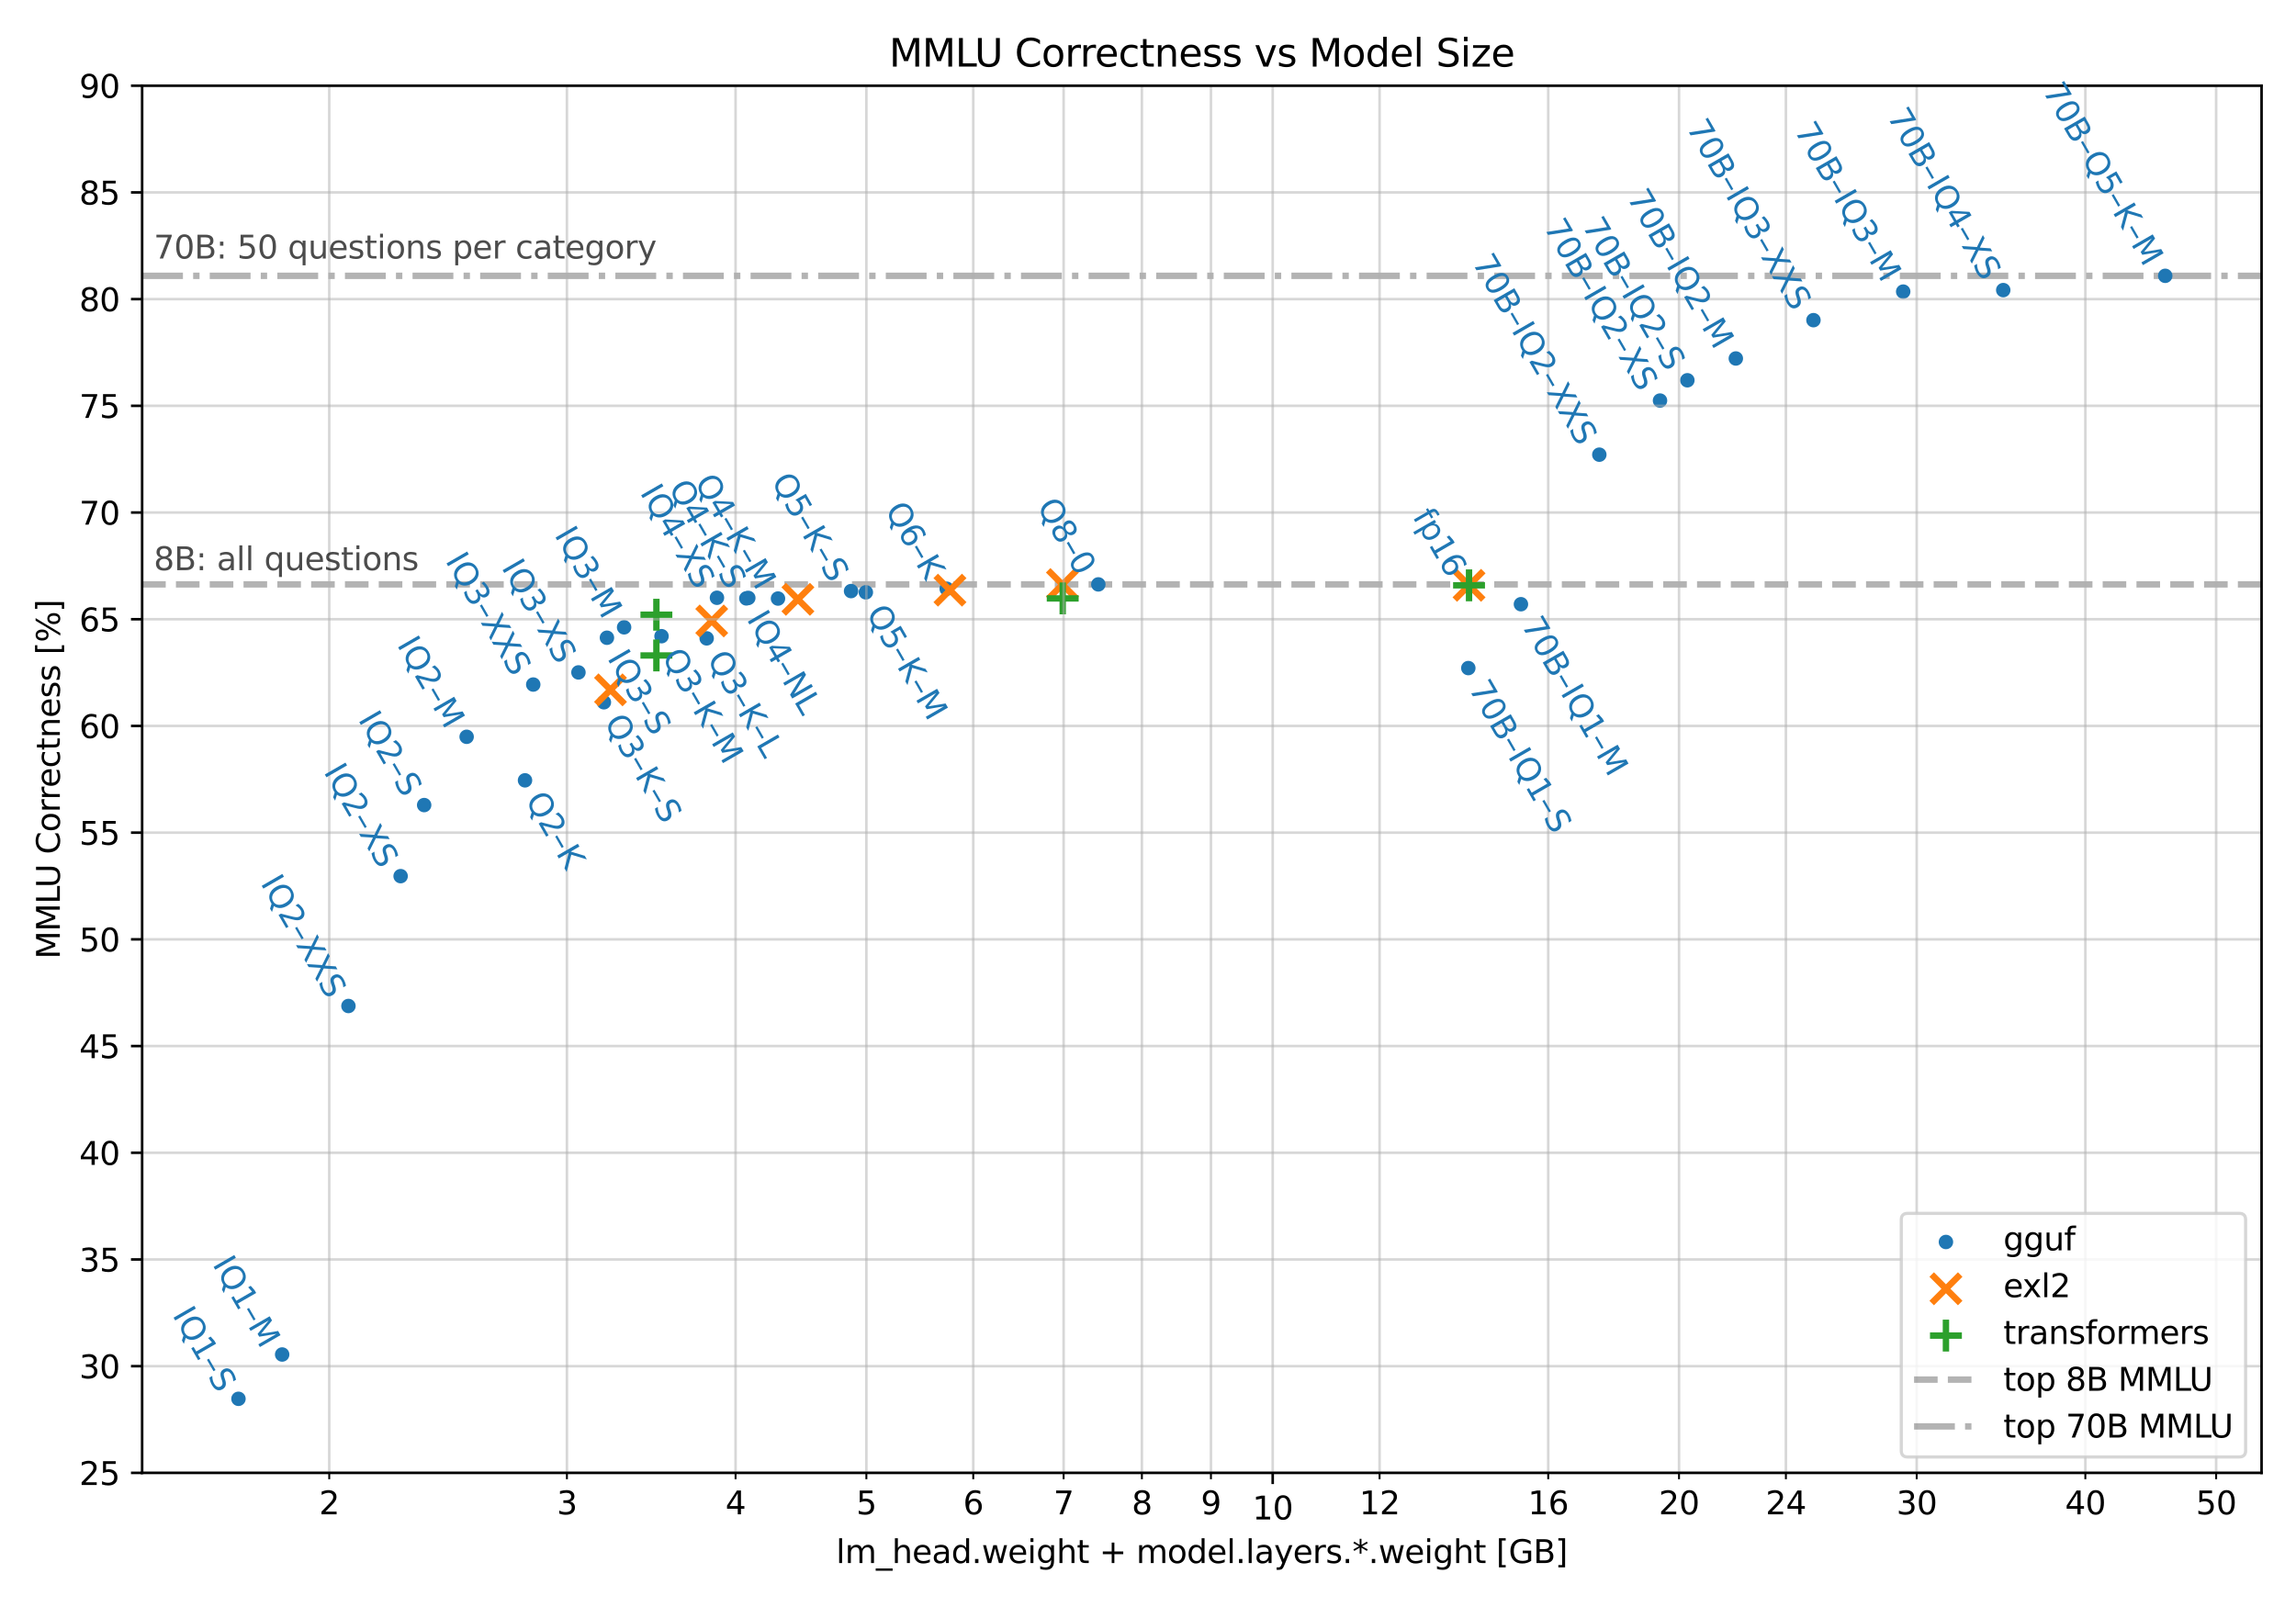 <?xml version="1.0" encoding="utf-8" standalone="no"?>
<!DOCTYPE svg PUBLIC "-//W3C//DTD SVG 1.1//EN"
  "http://www.w3.org/Graphics/SVG/1.1/DTD/svg11.dtd">
<svg xmlns:xlink="http://www.w3.org/1999/xlink" width="720pt" height="504pt" viewBox="0 0 720 504" xmlns="http://www.w3.org/2000/svg" version="1.1">
 <defs>
  <style type="text/css">*{stroke-linejoin: round; stroke-linecap: butt}</style>
 </defs>
 <g id="figure_1">
  <g id="patch_1">
   <path d="M 0 504 
L 720 504 
L 720 0 
L 0 0 
z
" style="fill: #ffffff"/>
  </g>
  <g id="axes_1">
   <g id="patch_2">
    <path d="M 44.57 461.939 
L 709.2 461.939 
L 709.2 26.88 
L 44.57 26.88 
z
" style="fill: #ffffff"/>
   </g>
   <g id="line2d_1">
    <path d="M 44.57 183.283 
L 709.2 183.283 
" clip-path="url(#p46d5636657)" style="fill: none; stroke-dasharray: 7.4,3.2; stroke-dashoffset: 0; stroke: #000000; stroke-opacity: 0.3; stroke-width: 2"/>
   </g>
   <g id="line2d_2">
    <path d="M 44.57 86.506 
L 709.2 86.506 
" clip-path="url(#p46d5636657)" style="fill: none; stroke-dasharray: 12.8,3.2,2,3.2; stroke-dashoffset: 0; stroke: #000000; stroke-opacity: 0.3; stroke-width: 2"/>
   </g>
   <g id="PathCollection_1">
    <defs>
     <path id="m79c2aa0213" d="M 0 1.768 
C 0.469 1.768 0.918 1.582 1.25 1.25 
C 1.582 0.918 1.768 0.469 1.768 0 
C 1.768 -0.469 1.582 -0.918 1.25 -1.25 
C 0.918 -1.582 0.469 -1.768 0 -1.768 
C -0.469 -1.768 -0.918 -1.582 -1.25 -1.25 
C -1.582 -0.918 -1.768 -0.469 -1.768 0 
C -1.768 0.469 -1.582 0.918 -1.25 1.25 
C -0.918 1.582 -0.469 1.768 0 1.768 
z
" style="stroke: #1f77b4"/>
    </defs>
    <g clip-path="url(#p46d5636657)">
     <use xlink:href="#m79c2aa0213" x="344.424" y="183.283" style="fill: #1f77b4; stroke: #1f77b4"/>
     <use xlink:href="#m79c2aa0213" x="460.687" y="183.917" style="fill: #1f77b4; stroke: #1f77b4"/>
     <use xlink:href="#m79c2aa0213" x="88.482" y="424.81" style="fill: #1f77b4; stroke: #1f77b4"/>
     <use xlink:href="#m79c2aa0213" x="74.78" y="438.71" style="fill: #1f77b4; stroke: #1f77b4"/>
     <use xlink:href="#m79c2aa0213" x="146.333" y="231.081" style="fill: #1f77b4; stroke: #1f77b4"/>
     <use xlink:href="#m79c2aa0213" x="133.01" y="252.492" style="fill: #1f77b4; stroke: #1f77b4"/>
     <use xlink:href="#m79c2aa0213" x="125.631" y="274.782" style="fill: #1f77b4; stroke: #1f77b4"/>
     <use xlink:href="#m79c2aa0213" x="109.268" y="315.508" style="fill: #1f77b4; stroke: #1f77b4"/>
     <use xlink:href="#m79c2aa0213" x="195.712" y="196.744" style="fill: #1f77b4; stroke: #1f77b4"/>
     <use xlink:href="#m79c2aa0213" x="190.328" y="200.012" style="fill: #1f77b4; stroke: #1f77b4"/>
     <use xlink:href="#m79c2aa0213" x="181.395" y="210.888" style="fill: #1f77b4; stroke: #1f77b4"/>
     <use xlink:href="#m79c2aa0213" x="167.218" y="214.693" style="fill: #1f77b4; stroke: #1f77b4"/>
     <use xlink:href="#m79c2aa0213" x="234.044" y="187.672" style="fill: #1f77b4; stroke: #1f77b4"/>
     <use xlink:href="#m79c2aa0213" x="224.829" y="187.477" style="fill: #1f77b4; stroke: #1f77b4"/>
     <use xlink:href="#m79c2aa0213" x="164.636" y="244.737" style="fill: #1f77b4; stroke: #1f77b4"/>
     <use xlink:href="#m79c2aa0213" x="221.604" y="200.207" style="fill: #1f77b4; stroke: #1f77b4"/>
     <use xlink:href="#m79c2aa0213" x="207.447" y="199.524" style="fill: #1f77b4; stroke: #1f77b4"/>
     <use xlink:href="#m79c2aa0213" x="189.375" y="220.253" style="fill: #1f77b4; stroke: #1f77b4"/>
     <use xlink:href="#m79c2aa0213" x="243.972" y="187.721" style="fill: #1f77b4; stroke: #1f77b4"/>
     <use xlink:href="#m79c2aa0213" x="234.66" y="187.526" style="fill: #1f77b4; stroke: #1f77b4"/>
     <use xlink:href="#m79c2aa0213" x="271.523" y="185.77" style="fill: #1f77b4; stroke: #1f77b4"/>
     <use xlink:href="#m79c2aa0213" x="266.883" y="185.38" style="fill: #1f77b4; stroke: #1f77b4"/>
     <use xlink:href="#m79c2aa0213" x="296.876" y="184.648" style="fill: #1f77b4; stroke: #1f77b4"/>
     <use xlink:href="#m79c2aa0213" x="529.141" y="119.265" style="fill: #1f77b4; stroke: #1f77b4"/>
     <use xlink:href="#m79c2aa0213" x="460.448" y="209.529" style="fill: #1f77b4; stroke: #1f77b4"/>
     <use xlink:href="#m79c2aa0213" x="520.56" y="125.628" style="fill: #1f77b4; stroke: #1f77b4"/>
     <use xlink:href="#m79c2aa0213" x="544.335" y="112.431" style="fill: #1f77b4; stroke: #1f77b4"/>
     <use xlink:href="#m79c2aa0213" x="476.947" y="189.497" style="fill: #1f77b4; stroke: #1f77b4"/>
     <use xlink:href="#m79c2aa0213" x="501.528" y="142.597" style="fill: #1f77b4; stroke: #1f77b4"/>
     <use xlink:href="#m79c2aa0213" x="596.817" y="91.455" style="fill: #1f77b4; stroke: #1f77b4"/>
     <use xlink:href="#m79c2aa0213" x="568.679" y="100.411" style="fill: #1f77b4; stroke: #1f77b4"/>
     <use xlink:href="#m79c2aa0213" x="628.195" y="90.984" style="fill: #1f77b4; stroke: #1f77b4"/>
     <use xlink:href="#m79c2aa0213" x="678.99" y="86.506" style="fill: #1f77b4; stroke: #1f77b4"/>
    </g>
   </g>
   <g id="PathCollection_2">
    <defs>
     <path id="m3dad509486" d="M -4.472 4.472 
L 4.472 -4.472 
M -4.472 -4.472 
L 4.472 4.472 
" style="stroke: #ff7f0e; stroke-width: 2"/>
    </defs>
    <g clip-path="url(#p46d5636657)">
     <use xlink:href="#m3dad509486" x="333.163" y="183.331" style="fill: #ff7f0e; stroke: #ff7f0e; stroke-width: 2"/>
     <use xlink:href="#m3dad509486" x="297.899" y="185.087" style="fill: #ff7f0e; stroke: #ff7f0e; stroke-width: 2"/>
     <use xlink:href="#m3dad509486" x="250.218" y="187.965" style="fill: #ff7f0e; stroke: #ff7f0e; stroke-width: 2"/>
     <use xlink:href="#m3dad509486" x="223.19" y="194.744" style="fill: #ff7f0e; stroke: #ff7f0e; stroke-width: 2"/>
     <use xlink:href="#m3dad509486" x="191.443" y="216.351" style="fill: #ff7f0e; stroke: #ff7f0e; stroke-width: 2"/>
     <use xlink:href="#m3dad509486" x="460.674" y="183.575" style="fill: #ff7f0e; stroke: #ff7f0e; stroke-width: 2"/>
    </g>
   </g>
   <g id="PathCollection_3">
    <defs>
     <path id="me59ac83d2c" d="M -5 0 
L 5 0 
M 0 5 
L 0 -5 
" style="stroke: #2ca02c; stroke-width: 2"/>
    </defs>
    <g clip-path="url(#p46d5636657)">
     <use xlink:href="#me59ac83d2c" x="333.255" y="187.672" style="fill: #2ca02c; stroke: #2ca02c; stroke-width: 2"/>
     <use xlink:href="#me59ac83d2c" x="460.674" y="183.575" style="fill: #2ca02c; stroke: #2ca02c; stroke-width: 2"/>
     <use xlink:href="#me59ac83d2c" x="205.837" y="192.793" style="fill: #2ca02c; stroke: #2ca02c; stroke-width: 2"/>
     <use xlink:href="#me59ac83d2c" x="205.837" y="205.572" style="fill: #2ca02c; stroke: #2ca02c; stroke-width: 2"/>
    </g>
   </g>
   <g id="matplotlib.axis_1">
    <g id="xtick_1">
     <g id="line2d_3">
      <path d="M 399.104 461.939 
L 399.104 26.88 
" clip-path="url(#p46d5636657)" style="fill: none; stroke: #b0b0b0; stroke-opacity: 0.5; stroke-width: 0.8; stroke-linecap: square"/>
     </g>
     <g id="line2d_4">
      <defs>
       <path id="m923c5d492f" d="M 0 0 
L 0 3.5 
" style="stroke: #000000; stroke-width: 0.8"/>
      </defs>
      <g>
       <use xlink:href="#m923c5d492f" x="399.104" y="461.939" style="stroke: #000000; stroke-width: 0.8"/>
      </g>
     </g>
     <g id="text_1">
      <!-- 10 -->
      <g transform="translate(392.741 476.537) scale(0.1 -0.1)">
       <defs>
        <path id="DejaVuSans-31" d="M 794 531 
L 1825 531 
L 1825 4091 
L 703 3866 
L 703 4441 
L 1819 4666 
L 2450 4666 
L 2450 531 
L 3481 531 
L 3481 0 
L 794 0 
L 794 531 
z
" transform="scale(0.016)"/>
        <path id="DejaVuSans-30" d="M 2034 4250 
Q 1547 4250 1301 3770 
Q 1056 3291 1056 2328 
Q 1056 1369 1301 889 
Q 1547 409 2034 409 
Q 2525 409 2770 889 
Q 3016 1369 3016 2328 
Q 3016 3291 2770 3770 
Q 2525 4250 2034 4250 
z
M 2034 4750 
Q 2819 4750 3233 4129 
Q 3647 3509 3647 2328 
Q 3647 1150 3233 529 
Q 2819 -91 2034 -91 
Q 1250 -91 836 529 
Q 422 1150 422 2328 
Q 422 3509 836 4129 
Q 1250 4750 2034 4750 
z
" transform="scale(0.016)"/>
       </defs>
       <use xlink:href="#DejaVuSans-31"/>
       <use xlink:href="#DejaVuSans-30" x="63.623"/>
      </g>
     </g>
    </g>
    <g id="xtick_2">
     <g id="line2d_5">
      <path d="M 103.247 461.939 
L 103.247 26.88 
" clip-path="url(#p46d5636657)" style="fill: none; stroke: #b0b0b0; stroke-opacity: 0.5; stroke-width: 0.8; stroke-linecap: square"/>
     </g>
     <g id="line2d_6">
      <defs>
       <path id="m99cc280669" d="M 0 0 
L 0 2 
" style="stroke: #000000; stroke-width: 0.6"/>
      </defs>
      <g>
       <use xlink:href="#m99cc280669" x="103.247" y="461.939" style="stroke: #000000; stroke-width: 0.6"/>
      </g>
     </g>
     <g id="text_2">
      <!-- 2 -->
      <g transform="translate(100.066 474.937) scale(0.1 -0.1)">
       <defs>
        <path id="DejaVuSans-32" d="M 1228 531 
L 3431 531 
L 3431 0 
L 469 0 
L 469 531 
Q 828 903 1448 1529 
Q 2069 2156 2228 2338 
Q 2531 2678 2651 2914 
Q 2772 3150 2772 3378 
Q 2772 3750 2511 3984 
Q 2250 4219 1831 4219 
Q 1534 4219 1204 4116 
Q 875 4013 500 3803 
L 500 4441 
Q 881 4594 1212 4672 
Q 1544 4750 1819 4750 
Q 2544 4750 2975 4387 
Q 3406 4025 3406 3419 
Q 3406 3131 3298 2873 
Q 3191 2616 2906 2266 
Q 2828 2175 2409 1742 
Q 1991 1309 1228 531 
z
" transform="scale(0.016)"/>
       </defs>
       <use xlink:href="#DejaVuSans-32"/>
      </g>
     </g>
    </g>
    <g id="xtick_3">
     <g id="line2d_7">
      <path d="M 177.782 461.939 
L 177.782 26.88 
" clip-path="url(#p46d5636657)" style="fill: none; stroke: #b0b0b0; stroke-opacity: 0.5; stroke-width: 0.8; stroke-linecap: square"/>
     </g>
     <g id="line2d_8">
      <g>
       <use xlink:href="#m99cc280669" x="177.782" y="461.939" style="stroke: #000000; stroke-width: 0.6"/>
      </g>
     </g>
     <g id="text_3">
      <!-- 3 -->
      <g transform="translate(174.601 474.937) scale(0.1 -0.1)">
       <defs>
        <path id="DejaVuSans-33" d="M 2597 2516 
Q 3050 2419 3304 2112 
Q 3559 1806 3559 1356 
Q 3559 666 3084 287 
Q 2609 -91 1734 -91 
Q 1441 -91 1130 -33 
Q 819 25 488 141 
L 488 750 
Q 750 597 1062 519 
Q 1375 441 1716 441 
Q 2309 441 2620 675 
Q 2931 909 2931 1356 
Q 2931 1769 2642 2001 
Q 2353 2234 1838 2234 
L 1294 2234 
L 1294 2753 
L 1863 2753 
Q 2328 2753 2575 2939 
Q 2822 3125 2822 3475 
Q 2822 3834 2567 4026 
Q 2313 4219 1838 4219 
Q 1578 4219 1281 4162 
Q 984 4106 628 3988 
L 628 4550 
Q 988 4650 1302 4700 
Q 1616 4750 1894 4750 
Q 2613 4750 3031 4423 
Q 3450 4097 3450 3541 
Q 3450 3153 3228 2886 
Q 3006 2619 2597 2516 
z
" transform="scale(0.016)"/>
       </defs>
       <use xlink:href="#DejaVuSans-33"/>
      </g>
     </g>
    </g>
    <g id="xtick_4">
     <g id="line2d_9">
      <path d="M 230.666 461.939 
L 230.666 26.88 
" clip-path="url(#p46d5636657)" style="fill: none; stroke: #b0b0b0; stroke-opacity: 0.5; stroke-width: 0.8; stroke-linecap: square"/>
     </g>
     <g id="line2d_10">
      <g>
       <use xlink:href="#m99cc280669" x="230.666" y="461.939" style="stroke: #000000; stroke-width: 0.6"/>
      </g>
     </g>
     <g id="text_4">
      <!-- 4 -->
      <g transform="translate(227.485 474.937) scale(0.1 -0.1)">
       <defs>
        <path id="DejaVuSans-34" d="M 2419 4116 
L 825 1625 
L 2419 1625 
L 2419 4116 
z
M 2253 4666 
L 3047 4666 
L 3047 1625 
L 3713 1625 
L 3713 1100 
L 3047 1100 
L 3047 0 
L 2419 0 
L 2419 1100 
L 313 1100 
L 313 1709 
L 2253 4666 
z
" transform="scale(0.016)"/>
       </defs>
       <use xlink:href="#DejaVuSans-34"/>
      </g>
     </g>
    </g>
    <g id="xtick_5">
     <g id="line2d_11">
      <path d="M 271.685 461.939 
L 271.685 26.88 
" clip-path="url(#p46d5636657)" style="fill: none; stroke: #b0b0b0; stroke-opacity: 0.5; stroke-width: 0.8; stroke-linecap: square"/>
     </g>
     <g id="line2d_12">
      <g>
       <use xlink:href="#m99cc280669" x="271.685" y="461.939" style="stroke: #000000; stroke-width: 0.6"/>
      </g>
     </g>
     <g id="text_5">
      <!-- 5 -->
      <g transform="translate(268.504 474.937) scale(0.1 -0.1)">
       <defs>
        <path id="DejaVuSans-35" d="M 691 4666 
L 3169 4666 
L 3169 4134 
L 1269 4134 
L 1269 2991 
Q 1406 3038 1543 3061 
Q 1681 3084 1819 3084 
Q 2600 3084 3056 2656 
Q 3513 2228 3513 1497 
Q 3513 744 3044 326 
Q 2575 -91 1722 -91 
Q 1428 -91 1123 -41 
Q 819 9 494 109 
L 494 744 
Q 775 591 1075 516 
Q 1375 441 1709 441 
Q 2250 441 2565 725 
Q 2881 1009 2881 1497 
Q 2881 1984 2565 2268 
Q 2250 2553 1709 2553 
Q 1456 2553 1204 2497 
Q 953 2441 691 2322 
L 691 4666 
z
" transform="scale(0.016)"/>
       </defs>
       <use xlink:href="#DejaVuSans-35"/>
      </g>
     </g>
    </g>
    <g id="xtick_6">
     <g id="line2d_13">
      <path d="M 305.201 461.939 
L 305.201 26.88 
" clip-path="url(#p46d5636657)" style="fill: none; stroke: #b0b0b0; stroke-opacity: 0.5; stroke-width: 0.8; stroke-linecap: square"/>
     </g>
     <g id="line2d_14">
      <g>
       <use xlink:href="#m99cc280669" x="305.201" y="461.939" style="stroke: #000000; stroke-width: 0.6"/>
      </g>
     </g>
     <g id="text_6">
      <!-- 6 -->
      <g transform="translate(302.02 474.937) scale(0.1 -0.1)">
       <defs>
        <path id="DejaVuSans-36" d="M 2113 2584 
Q 1688 2584 1439 2293 
Q 1191 2003 1191 1497 
Q 1191 994 1439 701 
Q 1688 409 2113 409 
Q 2538 409 2786 701 
Q 3034 994 3034 1497 
Q 3034 2003 2786 2293 
Q 2538 2584 2113 2584 
z
M 3366 4563 
L 3366 3988 
Q 3128 4100 2886 4159 
Q 2644 4219 2406 4219 
Q 1781 4219 1451 3797 
Q 1122 3375 1075 2522 
Q 1259 2794 1537 2939 
Q 1816 3084 2150 3084 
Q 2853 3084 3261 2657 
Q 3669 2231 3669 1497 
Q 3669 778 3244 343 
Q 2819 -91 2113 -91 
Q 1303 -91 875 529 
Q 447 1150 447 2328 
Q 447 3434 972 4092 
Q 1497 4750 2381 4750 
Q 2619 4750 2861 4703 
Q 3103 4656 3366 4563 
z
" transform="scale(0.016)"/>
       </defs>
       <use xlink:href="#DejaVuSans-36"/>
      </g>
     </g>
    </g>
    <g id="xtick_7">
     <g id="line2d_15">
      <path d="M 333.538 461.939 
L 333.538 26.88 
" clip-path="url(#p46d5636657)" style="fill: none; stroke: #b0b0b0; stroke-opacity: 0.5; stroke-width: 0.8; stroke-linecap: square"/>
     </g>
     <g id="line2d_16">
      <g>
       <use xlink:href="#m99cc280669" x="333.538" y="461.939" style="stroke: #000000; stroke-width: 0.6"/>
      </g>
     </g>
     <g id="text_7">
      <!-- 7 -->
      <g transform="translate(330.357 474.937) scale(0.1 -0.1)">
       <defs>
        <path id="DejaVuSans-37" d="M 525 4666 
L 3525 4666 
L 3525 4397 
L 1831 0 
L 1172 0 
L 2766 4134 
L 525 4134 
L 525 4666 
z
" transform="scale(0.016)"/>
       </defs>
       <use xlink:href="#DejaVuSans-37"/>
      </g>
     </g>
    </g>
    <g id="xtick_8">
     <g id="line2d_17">
      <path d="M 358.084 461.939 
L 358.084 26.88 
" clip-path="url(#p46d5636657)" style="fill: none; stroke: #b0b0b0; stroke-opacity: 0.5; stroke-width: 0.8; stroke-linecap: square"/>
     </g>
     <g id="line2d_18">
      <g>
       <use xlink:href="#m99cc280669" x="358.084" y="461.939" style="stroke: #000000; stroke-width: 0.6"/>
      </g>
     </g>
     <g id="text_8">
      <!-- 8 -->
      <g transform="translate(354.903 474.937) scale(0.1 -0.1)">
       <defs>
        <path id="DejaVuSans-38" d="M 2034 2216 
Q 1584 2216 1326 1975 
Q 1069 1734 1069 1313 
Q 1069 891 1326 650 
Q 1584 409 2034 409 
Q 2484 409 2743 651 
Q 3003 894 3003 1313 
Q 3003 1734 2745 1975 
Q 2488 2216 2034 2216 
z
M 1403 2484 
Q 997 2584 770 2862 
Q 544 3141 544 3541 
Q 544 4100 942 4425 
Q 1341 4750 2034 4750 
Q 2731 4750 3128 4425 
Q 3525 4100 3525 3541 
Q 3525 3141 3298 2862 
Q 3072 2584 2669 2484 
Q 3125 2378 3379 2068 
Q 3634 1759 3634 1313 
Q 3634 634 3220 271 
Q 2806 -91 2034 -91 
Q 1263 -91 848 271 
Q 434 634 434 1313 
Q 434 1759 690 2068 
Q 947 2378 1403 2484 
z
M 1172 3481 
Q 1172 3119 1398 2916 
Q 1625 2713 2034 2713 
Q 2441 2713 2670 2916 
Q 2900 3119 2900 3481 
Q 2900 3844 2670 4047 
Q 2441 4250 2034 4250 
Q 1625 4250 1398 4047 
Q 1172 3844 1172 3481 
z
" transform="scale(0.016)"/>
       </defs>
       <use xlink:href="#DejaVuSans-38"/>
      </g>
     </g>
    </g>
    <g id="xtick_9">
     <g id="line2d_19">
      <path d="M 379.736 461.939 
L 379.736 26.88 
" clip-path="url(#p46d5636657)" style="fill: none; stroke: #b0b0b0; stroke-opacity: 0.5; stroke-width: 0.8; stroke-linecap: square"/>
     </g>
     <g id="line2d_20">
      <g>
       <use xlink:href="#m99cc280669" x="379.736" y="461.939" style="stroke: #000000; stroke-width: 0.6"/>
      </g>
     </g>
     <g id="text_9">
      <!-- 9 -->
      <g transform="translate(376.555 474.937) scale(0.1 -0.1)">
       <defs>
        <path id="DejaVuSans-39" d="M 703 97 
L 703 672 
Q 941 559 1184 500 
Q 1428 441 1663 441 
Q 2288 441 2617 861 
Q 2947 1281 2994 2138 
Q 2813 1869 2534 1725 
Q 2256 1581 1919 1581 
Q 1219 1581 811 2004 
Q 403 2428 403 3163 
Q 403 3881 828 4315 
Q 1253 4750 1959 4750 
Q 2769 4750 3195 4129 
Q 3622 3509 3622 2328 
Q 3622 1225 3098 567 
Q 2575 -91 1691 -91 
Q 1453 -91 1209 -44 
Q 966 3 703 97 
z
M 1959 2075 
Q 2384 2075 2632 2365 
Q 2881 2656 2881 3163 
Q 2881 3666 2632 3958 
Q 2384 4250 1959 4250 
Q 1534 4250 1286 3958 
Q 1038 3666 1038 3163 
Q 1038 2656 1286 2365 
Q 1534 2075 1959 2075 
z
" transform="scale(0.016)"/>
       </defs>
       <use xlink:href="#DejaVuSans-39"/>
      </g>
     </g>
    </g>
    <g id="xtick_10">
     <g id="line2d_21">
      <path d="M 526.522 461.939 
L 526.522 26.88 
" clip-path="url(#p46d5636657)" style="fill: none; stroke: #b0b0b0; stroke-opacity: 0.5; stroke-width: 0.8; stroke-linecap: square"/>
     </g>
     <g id="line2d_22">
      <g>
       <use xlink:href="#m99cc280669" x="526.522" y="461.939" style="stroke: #000000; stroke-width: 0.6"/>
      </g>
     </g>
     <g id="text_10">
      <!-- 20 -->
      <g transform="translate(520.16 474.937) scale(0.1 -0.1)">
       <use xlink:href="#DejaVuSans-32"/>
       <use xlink:href="#DejaVuSans-30" x="63.623"/>
      </g>
     </g>
    </g>
    <g id="xtick_11">
     <g id="line2d_23">
      <path d="M 601.057 461.939 
L 601.057 26.88 
" clip-path="url(#p46d5636657)" style="fill: none; stroke: #b0b0b0; stroke-opacity: 0.5; stroke-width: 0.8; stroke-linecap: square"/>
     </g>
     <g id="line2d_24">
      <g>
       <use xlink:href="#m99cc280669" x="601.057" y="461.939" style="stroke: #000000; stroke-width: 0.6"/>
      </g>
     </g>
     <g id="text_11">
      <!-- 30 -->
      <g transform="translate(594.695 474.937) scale(0.1 -0.1)">
       <use xlink:href="#DejaVuSans-33"/>
       <use xlink:href="#DejaVuSans-30" x="63.623"/>
      </g>
     </g>
    </g>
    <g id="xtick_12">
     <g id="line2d_25">
      <path d="M 653.941 461.939 
L 653.941 26.88 
" clip-path="url(#p46d5636657)" style="fill: none; stroke: #b0b0b0; stroke-opacity: 0.5; stroke-width: 0.8; stroke-linecap: square"/>
     </g>
     <g id="line2d_26">
      <g>
       <use xlink:href="#m99cc280669" x="653.941" y="461.939" style="stroke: #000000; stroke-width: 0.6"/>
      </g>
     </g>
     <g id="text_12">
      <!-- 40 -->
      <g transform="translate(647.578 474.937) scale(0.1 -0.1)">
       <use xlink:href="#DejaVuSans-34"/>
       <use xlink:href="#DejaVuSans-30" x="63.623"/>
      </g>
     </g>
    </g>
    <g id="xtick_13">
     <g id="line2d_27">
      <path d="M 694.961 461.939 
L 694.961 26.88 
" clip-path="url(#p46d5636657)" style="fill: none; stroke: #b0b0b0; stroke-opacity: 0.5; stroke-width: 0.8; stroke-linecap: square"/>
     </g>
     <g id="line2d_28">
      <g>
       <use xlink:href="#m99cc280669" x="694.961" y="461.939" style="stroke: #000000; stroke-width: 0.6"/>
      </g>
     </g>
     <g id="text_13">
      <!-- 50 -->
      <g transform="translate(688.598 474.937) scale(0.1 -0.1)">
       <use xlink:href="#DejaVuSans-35"/>
       <use xlink:href="#DejaVuSans-30" x="63.623"/>
      </g>
     </g>
    </g>
    <g id="xtick_14">
     <g id="line2d_29">
      <path d="M 432.619 461.939 
L 432.619 26.88 
" clip-path="url(#p46d5636657)" style="fill: none; stroke: #b0b0b0; stroke-opacity: 0.5; stroke-width: 0.8; stroke-linecap: square"/>
     </g>
     <g id="line2d_30">
      <g>
       <use xlink:href="#m99cc280669" x="432.619" y="461.939" style="stroke: #000000; stroke-width: 0.6"/>
      </g>
     </g>
     <g id="text_14">
      <!-- 12 -->
      <g transform="translate(426.257 474.937) scale(0.1 -0.1)">
       <use xlink:href="#DejaVuSans-31"/>
       <use xlink:href="#DejaVuSans-32" x="63.623"/>
      </g>
     </g>
    </g>
    <g id="xtick_15">
     <g id="line2d_31">
      <path d="M 485.503 461.939 
L 485.503 26.88 
" clip-path="url(#p46d5636657)" style="fill: none; stroke: #b0b0b0; stroke-opacity: 0.5; stroke-width: 0.8; stroke-linecap: square"/>
     </g>
     <g id="line2d_32">
      <g>
       <use xlink:href="#m99cc280669" x="485.503" y="461.939" style="stroke: #000000; stroke-width: 0.6"/>
      </g>
     </g>
     <g id="text_15">
      <!-- 16 -->
      <g transform="translate(479.14 474.937) scale(0.1 -0.1)">
       <use xlink:href="#DejaVuSans-31"/>
       <use xlink:href="#DejaVuSans-36" x="63.623"/>
      </g>
     </g>
    </g>
    <g id="xtick_16">
     <g id="line2d_33">
      <path d="M 560.038 461.939 
L 560.038 26.88 
" clip-path="url(#p46d5636657)" style="fill: none; stroke: #b0b0b0; stroke-opacity: 0.5; stroke-width: 0.8; stroke-linecap: square"/>
     </g>
     <g id="line2d_34">
      <g>
       <use xlink:href="#m99cc280669" x="560.038" y="461.939" style="stroke: #000000; stroke-width: 0.6"/>
      </g>
     </g>
     <g id="text_16">
      <!-- 24 -->
      <g transform="translate(553.675 474.937) scale(0.1 -0.1)">
       <use xlink:href="#DejaVuSans-32"/>
       <use xlink:href="#DejaVuSans-34" x="63.623"/>
      </g>
     </g>
    </g>
    <g id="text_17">
     <!-- lm_head.weight + model.layers.*.weight [GB] -->
     <g transform="translate(262.188 490.215) scale(0.1 -0.1)">
      <defs>
       <path id="DejaVuSans-6c" d="M 603 4863 
L 1178 4863 
L 1178 0 
L 603 0 
L 603 4863 
z
" transform="scale(0.016)"/>
       <path id="DejaVuSans-6d" d="M 3328 2828 
Q 3544 3216 3844 3400 
Q 4144 3584 4550 3584 
Q 5097 3584 5394 3201 
Q 5691 2819 5691 2113 
L 5691 0 
L 5113 0 
L 5113 2094 
Q 5113 2597 4934 2840 
Q 4756 3084 4391 3084 
Q 3944 3084 3684 2787 
Q 3425 2491 3425 1978 
L 3425 0 
L 2847 0 
L 2847 2094 
Q 2847 2600 2669 2842 
Q 2491 3084 2119 3084 
Q 1678 3084 1418 2786 
Q 1159 2488 1159 1978 
L 1159 0 
L 581 0 
L 581 3500 
L 1159 3500 
L 1159 2956 
Q 1356 3278 1631 3431 
Q 1906 3584 2284 3584 
Q 2666 3584 2933 3390 
Q 3200 3197 3328 2828 
z
" transform="scale(0.016)"/>
       <path id="DejaVuSans-5f" d="M 3263 -1063 
L 3263 -1509 
L -63 -1509 
L -63 -1063 
L 3263 -1063 
z
" transform="scale(0.016)"/>
       <path id="DejaVuSans-68" d="M 3513 2113 
L 3513 0 
L 2938 0 
L 2938 2094 
Q 2938 2591 2744 2837 
Q 2550 3084 2163 3084 
Q 1697 3084 1428 2787 
Q 1159 2491 1159 1978 
L 1159 0 
L 581 0 
L 581 4863 
L 1159 4863 
L 1159 2956 
Q 1366 3272 1645 3428 
Q 1925 3584 2291 3584 
Q 2894 3584 3203 3211 
Q 3513 2838 3513 2113 
z
" transform="scale(0.016)"/>
       <path id="DejaVuSans-65" d="M 3597 1894 
L 3597 1613 
L 953 1613 
Q 991 1019 1311 708 
Q 1631 397 2203 397 
Q 2534 397 2845 478 
Q 3156 559 3463 722 
L 3463 178 
Q 3153 47 2828 -22 
Q 2503 -91 2169 -91 
Q 1331 -91 842 396 
Q 353 884 353 1716 
Q 353 2575 817 3079 
Q 1281 3584 2069 3584 
Q 2775 3584 3186 3129 
Q 3597 2675 3597 1894 
z
M 3022 2063 
Q 3016 2534 2758 2815 
Q 2500 3097 2075 3097 
Q 1594 3097 1305 2825 
Q 1016 2553 972 2059 
L 3022 2063 
z
" transform="scale(0.016)"/>
       <path id="DejaVuSans-61" d="M 2194 1759 
Q 1497 1759 1228 1600 
Q 959 1441 959 1056 
Q 959 750 1161 570 
Q 1363 391 1709 391 
Q 2188 391 2477 730 
Q 2766 1069 2766 1631 
L 2766 1759 
L 2194 1759 
z
M 3341 1997 
L 3341 0 
L 2766 0 
L 2766 531 
Q 2569 213 2275 61 
Q 1981 -91 1556 -91 
Q 1019 -91 701 211 
Q 384 513 384 1019 
Q 384 1609 779 1909 
Q 1175 2209 1959 2209 
L 2766 2209 
L 2766 2266 
Q 2766 2663 2505 2880 
Q 2244 3097 1772 3097 
Q 1472 3097 1187 3025 
Q 903 2953 641 2809 
L 641 3341 
Q 956 3463 1253 3523 
Q 1550 3584 1831 3584 
Q 2591 3584 2966 3190 
Q 3341 2797 3341 1997 
z
" transform="scale(0.016)"/>
       <path id="DejaVuSans-64" d="M 2906 2969 
L 2906 4863 
L 3481 4863 
L 3481 0 
L 2906 0 
L 2906 525 
Q 2725 213 2448 61 
Q 2172 -91 1784 -91 
Q 1150 -91 751 415 
Q 353 922 353 1747 
Q 353 2572 751 3078 
Q 1150 3584 1784 3584 
Q 2172 3584 2448 3432 
Q 2725 3281 2906 2969 
z
M 947 1747 
Q 947 1113 1208 752 
Q 1469 391 1925 391 
Q 2381 391 2643 752 
Q 2906 1113 2906 1747 
Q 2906 2381 2643 2742 
Q 2381 3103 1925 3103 
Q 1469 3103 1208 2742 
Q 947 2381 947 1747 
z
" transform="scale(0.016)"/>
       <path id="DejaVuSans-2e" d="M 684 794 
L 1344 794 
L 1344 0 
L 684 0 
L 684 794 
z
" transform="scale(0.016)"/>
       <path id="DejaVuSans-77" d="M 269 3500 
L 844 3500 
L 1563 769 
L 2278 3500 
L 2956 3500 
L 3675 769 
L 4391 3500 
L 4966 3500 
L 4050 0 
L 3372 0 
L 2619 2869 
L 1863 0 
L 1184 0 
L 269 3500 
z
" transform="scale(0.016)"/>
       <path id="DejaVuSans-69" d="M 603 3500 
L 1178 3500 
L 1178 0 
L 603 0 
L 603 3500 
z
M 603 4863 
L 1178 4863 
L 1178 4134 
L 603 4134 
L 603 4863 
z
" transform="scale(0.016)"/>
       <path id="DejaVuSans-67" d="M 2906 1791 
Q 2906 2416 2648 2759 
Q 2391 3103 1925 3103 
Q 1463 3103 1205 2759 
Q 947 2416 947 1791 
Q 947 1169 1205 825 
Q 1463 481 1925 481 
Q 2391 481 2648 825 
Q 2906 1169 2906 1791 
z
M 3481 434 
Q 3481 -459 3084 -895 
Q 2688 -1331 1869 -1331 
Q 1566 -1331 1297 -1286 
Q 1028 -1241 775 -1147 
L 775 -588 
Q 1028 -725 1275 -790 
Q 1522 -856 1778 -856 
Q 2344 -856 2625 -561 
Q 2906 -266 2906 331 
L 2906 616 
Q 2728 306 2450 153 
Q 2172 0 1784 0 
Q 1141 0 747 490 
Q 353 981 353 1791 
Q 353 2603 747 3093 
Q 1141 3584 1784 3584 
Q 2172 3584 2450 3431 
Q 2728 3278 2906 2969 
L 2906 3500 
L 3481 3500 
L 3481 434 
z
" transform="scale(0.016)"/>
       <path id="DejaVuSans-74" d="M 1172 4494 
L 1172 3500 
L 2356 3500 
L 2356 3053 
L 1172 3053 
L 1172 1153 
Q 1172 725 1289 603 
Q 1406 481 1766 481 
L 2356 481 
L 2356 0 
L 1766 0 
Q 1100 0 847 248 
Q 594 497 594 1153 
L 594 3053 
L 172 3053 
L 172 3500 
L 594 3500 
L 594 4494 
L 1172 4494 
z
" transform="scale(0.016)"/>
       <path id="DejaVuSans-20" transform="scale(0.016)"/>
       <path id="DejaVuSans-2b" d="M 2944 4013 
L 2944 2272 
L 4684 2272 
L 4684 1741 
L 2944 1741 
L 2944 0 
L 2419 0 
L 2419 1741 
L 678 1741 
L 678 2272 
L 2419 2272 
L 2419 4013 
L 2944 4013 
z
" transform="scale(0.016)"/>
       <path id="DejaVuSans-6f" d="M 1959 3097 
Q 1497 3097 1228 2736 
Q 959 2375 959 1747 
Q 959 1119 1226 758 
Q 1494 397 1959 397 
Q 2419 397 2687 759 
Q 2956 1122 2956 1747 
Q 2956 2369 2687 2733 
Q 2419 3097 1959 3097 
z
M 1959 3584 
Q 2709 3584 3137 3096 
Q 3566 2609 3566 1747 
Q 3566 888 3137 398 
Q 2709 -91 1959 -91 
Q 1206 -91 779 398 
Q 353 888 353 1747 
Q 353 2609 779 3096 
Q 1206 3584 1959 3584 
z
" transform="scale(0.016)"/>
       <path id="DejaVuSans-79" d="M 2059 -325 
Q 1816 -950 1584 -1140 
Q 1353 -1331 966 -1331 
L 506 -1331 
L 506 -850 
L 844 -850 
Q 1081 -850 1212 -737 
Q 1344 -625 1503 -206 
L 1606 56 
L 191 3500 
L 800 3500 
L 1894 763 
L 2988 3500 
L 3597 3500 
L 2059 -325 
z
" transform="scale(0.016)"/>
       <path id="DejaVuSans-72" d="M 2631 2963 
Q 2534 3019 2420 3045 
Q 2306 3072 2169 3072 
Q 1681 3072 1420 2755 
Q 1159 2438 1159 1844 
L 1159 0 
L 581 0 
L 581 3500 
L 1159 3500 
L 1159 2956 
Q 1341 3275 1631 3429 
Q 1922 3584 2338 3584 
Q 2397 3584 2469 3576 
Q 2541 3569 2628 3553 
L 2631 2963 
z
" transform="scale(0.016)"/>
       <path id="DejaVuSans-73" d="M 2834 3397 
L 2834 2853 
Q 2591 2978 2328 3040 
Q 2066 3103 1784 3103 
Q 1356 3103 1142 2972 
Q 928 2841 928 2578 
Q 928 2378 1081 2264 
Q 1234 2150 1697 2047 
L 1894 2003 
Q 2506 1872 2764 1633 
Q 3022 1394 3022 966 
Q 3022 478 2636 193 
Q 2250 -91 1575 -91 
Q 1294 -91 989 -36 
Q 684 19 347 128 
L 347 722 
Q 666 556 975 473 
Q 1284 391 1588 391 
Q 1994 391 2212 530 
Q 2431 669 2431 922 
Q 2431 1156 2273 1281 
Q 2116 1406 1581 1522 
L 1381 1569 
Q 847 1681 609 1914 
Q 372 2147 372 2553 
Q 372 3047 722 3315 
Q 1072 3584 1716 3584 
Q 2034 3584 2315 3537 
Q 2597 3491 2834 3397 
z
" transform="scale(0.016)"/>
       <path id="DejaVuSans-2a" d="M 3009 3897 
L 1888 3291 
L 3009 2681 
L 2828 2375 
L 1778 3009 
L 1778 1831 
L 1422 1831 
L 1422 3009 
L 372 2375 
L 191 2681 
L 1313 3291 
L 191 3897 
L 372 4206 
L 1422 3572 
L 1422 4750 
L 1778 4750 
L 1778 3572 
L 2828 4206 
L 3009 3897 
z
" transform="scale(0.016)"/>
       <path id="DejaVuSans-5b" d="M 550 4863 
L 1875 4863 
L 1875 4416 
L 1125 4416 
L 1125 -397 
L 1875 -397 
L 1875 -844 
L 550 -844 
L 550 4863 
z
" transform="scale(0.016)"/>
       <path id="DejaVuSans-47" d="M 3809 666 
L 3809 1919 
L 2778 1919 
L 2778 2438 
L 4434 2438 
L 4434 434 
Q 4069 175 3628 42 
Q 3188 -91 2688 -91 
Q 1594 -91 976 548 
Q 359 1188 359 2328 
Q 359 3472 976 4111 
Q 1594 4750 2688 4750 
Q 3144 4750 3555 4637 
Q 3966 4525 4313 4306 
L 4313 3634 
Q 3963 3931 3569 4081 
Q 3175 4231 2741 4231 
Q 1884 4231 1454 3753 
Q 1025 3275 1025 2328 
Q 1025 1384 1454 906 
Q 1884 428 2741 428 
Q 3075 428 3337 486 
Q 3600 544 3809 666 
z
" transform="scale(0.016)"/>
       <path id="DejaVuSans-42" d="M 1259 2228 
L 1259 519 
L 2272 519 
Q 2781 519 3026 730 
Q 3272 941 3272 1375 
Q 3272 1813 3026 2020 
Q 2781 2228 2272 2228 
L 1259 2228 
z
M 1259 4147 
L 1259 2741 
L 2194 2741 
Q 2656 2741 2882 2914 
Q 3109 3088 3109 3444 
Q 3109 3797 2882 3972 
Q 2656 4147 2194 4147 
L 1259 4147 
z
M 628 4666 
L 2241 4666 
Q 2963 4666 3353 4366 
Q 3744 4066 3744 3513 
Q 3744 3084 3544 2831 
Q 3344 2578 2956 2516 
Q 3422 2416 3680 2098 
Q 3938 1781 3938 1306 
Q 3938 681 3513 340 
Q 3088 0 2303 0 
L 628 0 
L 628 4666 
z
" transform="scale(0.016)"/>
       <path id="DejaVuSans-5d" d="M 1947 4863 
L 1947 -844 
L 622 -844 
L 622 -397 
L 1369 -397 
L 1369 4416 
L 622 4416 
L 622 4863 
L 1947 4863 
z
" transform="scale(0.016)"/>
      </defs>
      <use xlink:href="#DejaVuSans-6c"/>
      <use xlink:href="#DejaVuSans-6d" x="27.783"/>
      <use xlink:href="#DejaVuSans-5f" x="125.195"/>
      <use xlink:href="#DejaVuSans-68" x="175.195"/>
      <use xlink:href="#DejaVuSans-65" x="238.574"/>
      <use xlink:href="#DejaVuSans-61" x="300.098"/>
      <use xlink:href="#DejaVuSans-64" x="361.377"/>
      <use xlink:href="#DejaVuSans-2e" x="424.854"/>
      <use xlink:href="#DejaVuSans-77" x="456.641"/>
      <use xlink:href="#DejaVuSans-65" x="538.428"/>
      <use xlink:href="#DejaVuSans-69" x="599.951"/>
      <use xlink:href="#DejaVuSans-67" x="627.734"/>
      <use xlink:href="#DejaVuSans-68" x="691.211"/>
      <use xlink:href="#DejaVuSans-74" x="754.59"/>
      <use xlink:href="#DejaVuSans-20" x="793.799"/>
      <use xlink:href="#DejaVuSans-2b" x="825.586"/>
      <use xlink:href="#DejaVuSans-20" x="909.375"/>
      <use xlink:href="#DejaVuSans-6d" x="941.162"/>
      <use xlink:href="#DejaVuSans-6f" x="1038.574"/>
      <use xlink:href="#DejaVuSans-64" x="1099.756"/>
      <use xlink:href="#DejaVuSans-65" x="1163.232"/>
      <use xlink:href="#DejaVuSans-6c" x="1224.756"/>
      <use xlink:href="#DejaVuSans-2e" x="1252.539"/>
      <use xlink:href="#DejaVuSans-6c" x="1284.326"/>
      <use xlink:href="#DejaVuSans-61" x="1312.109"/>
      <use xlink:href="#DejaVuSans-79" x="1373.389"/>
      <use xlink:href="#DejaVuSans-65" x="1432.568"/>
      <use xlink:href="#DejaVuSans-72" x="1494.092"/>
      <use xlink:href="#DejaVuSans-73" x="1535.205"/>
      <use xlink:href="#DejaVuSans-2e" x="1587.305"/>
      <use xlink:href="#DejaVuSans-2a" x="1619.092"/>
      <use xlink:href="#DejaVuSans-2e" x="1669.092"/>
      <use xlink:href="#DejaVuSans-77" x="1700.879"/>
      <use xlink:href="#DejaVuSans-65" x="1782.666"/>
      <use xlink:href="#DejaVuSans-69" x="1844.189"/>
      <use xlink:href="#DejaVuSans-67" x="1871.973"/>
      <use xlink:href="#DejaVuSans-68" x="1935.449"/>
      <use xlink:href="#DejaVuSans-74" x="1998.828"/>
      <use xlink:href="#DejaVuSans-20" x="2038.037"/>
      <use xlink:href="#DejaVuSans-5b" x="2069.824"/>
      <use xlink:href="#DejaVuSans-47" x="2108.838"/>
      <use xlink:href="#DejaVuSans-42" x="2186.328"/>
      <use xlink:href="#DejaVuSans-5d" x="2254.932"/>
     </g>
    </g>
   </g>
   <g id="matplotlib.axis_2">
    <g id="ytick_1">
     <g id="line2d_35">
      <path d="M 44.57 461.939 
L 709.2 461.939 
" clip-path="url(#p46d5636657)" style="fill: none; stroke: #b0b0b0; stroke-opacity: 0.5; stroke-width: 0.8; stroke-linecap: square"/>
     </g>
     <g id="line2d_36">
      <defs>
       <path id="ma8b8941532" d="M 0 0 
L -3.5 0 
" style="stroke: #000000; stroke-width: 0.8"/>
      </defs>
      <g>
       <use xlink:href="#ma8b8941532" x="44.57" y="461.939" style="stroke: #000000; stroke-width: 0.8"/>
      </g>
     </g>
     <g id="text_18">
      <!-- 25 -->
      <g transform="translate(24.845 465.738) scale(0.1 -0.1)">
       <use xlink:href="#DejaVuSans-32"/>
       <use xlink:href="#DejaVuSans-35" x="63.623"/>
      </g>
     </g>
    </g>
    <g id="ytick_2">
     <g id="line2d_37">
      <path d="M 44.57 428.473 
L 709.2 428.473 
" clip-path="url(#p46d5636657)" style="fill: none; stroke: #b0b0b0; stroke-opacity: 0.5; stroke-width: 0.8; stroke-linecap: square"/>
     </g>
     <g id="line2d_38">
      <g>
       <use xlink:href="#ma8b8941532" x="44.57" y="428.473" style="stroke: #000000; stroke-width: 0.8"/>
      </g>
     </g>
     <g id="text_19">
      <!-- 30 -->
      <g transform="translate(24.845 432.272) scale(0.1 -0.1)">
       <use xlink:href="#DejaVuSans-33"/>
       <use xlink:href="#DejaVuSans-30" x="63.623"/>
      </g>
     </g>
    </g>
    <g id="ytick_3">
     <g id="line2d_39">
      <path d="M 44.57 395.007 
L 709.2 395.007 
" clip-path="url(#p46d5636657)" style="fill: none; stroke: #b0b0b0; stroke-opacity: 0.5; stroke-width: 0.8; stroke-linecap: square"/>
     </g>
     <g id="line2d_40">
      <g>
       <use xlink:href="#ma8b8941532" x="44.57" y="395.007" style="stroke: #000000; stroke-width: 0.8"/>
      </g>
     </g>
     <g id="text_20">
      <!-- 35 -->
      <g transform="translate(24.845 398.806) scale(0.1 -0.1)">
       <use xlink:href="#DejaVuSans-33"/>
       <use xlink:href="#DejaVuSans-35" x="63.623"/>
      </g>
     </g>
    </g>
    <g id="ytick_4">
     <g id="line2d_41">
      <path d="M 44.57 361.541 
L 709.2 361.541 
" clip-path="url(#p46d5636657)" style="fill: none; stroke: #b0b0b0; stroke-opacity: 0.5; stroke-width: 0.8; stroke-linecap: square"/>
     </g>
     <g id="line2d_42">
      <g>
       <use xlink:href="#ma8b8941532" x="44.57" y="361.541" style="stroke: #000000; stroke-width: 0.8"/>
      </g>
     </g>
     <g id="text_21">
      <!-- 40 -->
      <g transform="translate(24.845 365.34) scale(0.1 -0.1)">
       <use xlink:href="#DejaVuSans-34"/>
       <use xlink:href="#DejaVuSans-30" x="63.623"/>
      </g>
     </g>
    </g>
    <g id="ytick_5">
     <g id="line2d_43">
      <path d="M 44.57 328.075 
L 709.2 328.075 
" clip-path="url(#p46d5636657)" style="fill: none; stroke: #b0b0b0; stroke-opacity: 0.5; stroke-width: 0.8; stroke-linecap: square"/>
     </g>
     <g id="line2d_44">
      <g>
       <use xlink:href="#ma8b8941532" x="44.57" y="328.075" style="stroke: #000000; stroke-width: 0.8"/>
      </g>
     </g>
     <g id="text_22">
      <!-- 45 -->
      <g transform="translate(24.845 331.874) scale(0.1 -0.1)">
       <use xlink:href="#DejaVuSans-34"/>
       <use xlink:href="#DejaVuSans-35" x="63.623"/>
      </g>
     </g>
    </g>
    <g id="ytick_6">
     <g id="line2d_45">
      <path d="M 44.57 294.608 
L 709.2 294.608 
" clip-path="url(#p46d5636657)" style="fill: none; stroke: #b0b0b0; stroke-opacity: 0.5; stroke-width: 0.8; stroke-linecap: square"/>
     </g>
     <g id="line2d_46">
      <g>
       <use xlink:href="#ma8b8941532" x="44.57" y="294.608" style="stroke: #000000; stroke-width: 0.8"/>
      </g>
     </g>
     <g id="text_23">
      <!-- 50 -->
      <g transform="translate(24.845 298.408) scale(0.1 -0.1)">
       <use xlink:href="#DejaVuSans-35"/>
       <use xlink:href="#DejaVuSans-30" x="63.623"/>
      </g>
     </g>
    </g>
    <g id="ytick_7">
     <g id="line2d_47">
      <path d="M 44.57 261.142 
L 709.2 261.142 
" clip-path="url(#p46d5636657)" style="fill: none; stroke: #b0b0b0; stroke-opacity: 0.5; stroke-width: 0.8; stroke-linecap: square"/>
     </g>
     <g id="line2d_48">
      <g>
       <use xlink:href="#ma8b8941532" x="44.57" y="261.142" style="stroke: #000000; stroke-width: 0.8"/>
      </g>
     </g>
     <g id="text_24">
      <!-- 55 -->
      <g transform="translate(24.845 264.942) scale(0.1 -0.1)">
       <use xlink:href="#DejaVuSans-35"/>
       <use xlink:href="#DejaVuSans-35" x="63.623"/>
      </g>
     </g>
    </g>
    <g id="ytick_8">
     <g id="line2d_49">
      <path d="M 44.57 227.676 
L 709.2 227.676 
" clip-path="url(#p46d5636657)" style="fill: none; stroke: #b0b0b0; stroke-opacity: 0.5; stroke-width: 0.8; stroke-linecap: square"/>
     </g>
     <g id="line2d_50">
      <g>
       <use xlink:href="#ma8b8941532" x="44.57" y="227.676" style="stroke: #000000; stroke-width: 0.8"/>
      </g>
     </g>
     <g id="text_25">
      <!-- 60 -->
      <g transform="translate(24.845 231.476) scale(0.1 -0.1)">
       <use xlink:href="#DejaVuSans-36"/>
       <use xlink:href="#DejaVuSans-30" x="63.623"/>
      </g>
     </g>
    </g>
    <g id="ytick_9">
     <g id="line2d_51">
      <path d="M 44.57 194.21 
L 709.2 194.21 
" clip-path="url(#p46d5636657)" style="fill: none; stroke: #b0b0b0; stroke-opacity: 0.5; stroke-width: 0.8; stroke-linecap: square"/>
     </g>
     <g id="line2d_52">
      <g>
       <use xlink:href="#ma8b8941532" x="44.57" y="194.21" style="stroke: #000000; stroke-width: 0.8"/>
      </g>
     </g>
     <g id="text_26">
      <!-- 65 -->
      <g transform="translate(24.845 198.01) scale(0.1 -0.1)">
       <use xlink:href="#DejaVuSans-36"/>
       <use xlink:href="#DejaVuSans-35" x="63.623"/>
      </g>
     </g>
    </g>
    <g id="ytick_10">
     <g id="line2d_53">
      <path d="M 44.57 160.744 
L 709.2 160.744 
" clip-path="url(#p46d5636657)" style="fill: none; stroke: #b0b0b0; stroke-opacity: 0.5; stroke-width: 0.8; stroke-linecap: square"/>
     </g>
     <g id="line2d_54">
      <g>
       <use xlink:href="#ma8b8941532" x="44.57" y="160.744" style="stroke: #000000; stroke-width: 0.8"/>
      </g>
     </g>
     <g id="text_27">
      <!-- 70 -->
      <g transform="translate(24.845 164.543) scale(0.1 -0.1)">
       <use xlink:href="#DejaVuSans-37"/>
       <use xlink:href="#DejaVuSans-30" x="63.623"/>
      </g>
     </g>
    </g>
    <g id="ytick_11">
     <g id="line2d_55">
      <path d="M 44.57 127.278 
L 709.2 127.278 
" clip-path="url(#p46d5636657)" style="fill: none; stroke: #b0b0b0; stroke-opacity: 0.5; stroke-width: 0.8; stroke-linecap: square"/>
     </g>
     <g id="line2d_56">
      <g>
       <use xlink:href="#ma8b8941532" x="44.57" y="127.278" style="stroke: #000000; stroke-width: 0.8"/>
      </g>
     </g>
     <g id="text_28">
      <!-- 75 -->
      <g transform="translate(24.845 131.077) scale(0.1 -0.1)">
       <use xlink:href="#DejaVuSans-37"/>
       <use xlink:href="#DejaVuSans-35" x="63.623"/>
      </g>
     </g>
    </g>
    <g id="ytick_12">
     <g id="line2d_57">
      <path d="M 44.57 93.812 
L 709.2 93.812 
" clip-path="url(#p46d5636657)" style="fill: none; stroke: #b0b0b0; stroke-opacity: 0.5; stroke-width: 0.8; stroke-linecap: square"/>
     </g>
     <g id="line2d_58">
      <g>
       <use xlink:href="#ma8b8941532" x="44.57" y="93.812" style="stroke: #000000; stroke-width: 0.8"/>
      </g>
     </g>
     <g id="text_29">
      <!-- 80 -->
      <g transform="translate(24.845 97.611) scale(0.1 -0.1)">
       <use xlink:href="#DejaVuSans-38"/>
       <use xlink:href="#DejaVuSans-30" x="63.623"/>
      </g>
     </g>
    </g>
    <g id="ytick_13">
     <g id="line2d_59">
      <path d="M 44.57 60.346 
L 709.2 60.346 
" clip-path="url(#p46d5636657)" style="fill: none; stroke: #b0b0b0; stroke-opacity: 0.5; stroke-width: 0.8; stroke-linecap: square"/>
     </g>
     <g id="line2d_60">
      <g>
       <use xlink:href="#ma8b8941532" x="44.57" y="60.346" style="stroke: #000000; stroke-width: 0.8"/>
      </g>
     </g>
     <g id="text_30">
      <!-- 85 -->
      <g transform="translate(24.845 64.145) scale(0.1 -0.1)">
       <use xlink:href="#DejaVuSans-38"/>
       <use xlink:href="#DejaVuSans-35" x="63.623"/>
      </g>
     </g>
    </g>
    <g id="ytick_14">
     <g id="line2d_61">
      <path d="M 44.57 26.88 
L 709.2 26.88 
" clip-path="url(#p46d5636657)" style="fill: none; stroke: #b0b0b0; stroke-opacity: 0.5; stroke-width: 0.8; stroke-linecap: square"/>
     </g>
     <g id="line2d_62">
      <g>
       <use xlink:href="#ma8b8941532" x="44.57" y="26.88" style="stroke: #000000; stroke-width: 0.8"/>
      </g>
     </g>
     <g id="text_31">
      <!-- 90 -->
      <g transform="translate(24.845 30.679) scale(0.1 -0.1)">
       <use xlink:href="#DejaVuSans-39"/>
       <use xlink:href="#DejaVuSans-30" x="63.623"/>
      </g>
     </g>
    </g>
    <g id="text_32">
     <!-- MMLU Correctness [%] -->
     <g transform="translate(18.765 300.766) rotate(-90) scale(0.1 -0.1)">
      <defs>
       <path id="DejaVuSans-4d" d="M 628 4666 
L 1569 4666 
L 2759 1491 
L 3956 4666 
L 4897 4666 
L 4897 0 
L 4281 0 
L 4281 4097 
L 3078 897 
L 2444 897 
L 1241 4097 
L 1241 0 
L 628 0 
L 628 4666 
z
" transform="scale(0.016)"/>
       <path id="DejaVuSans-4c" d="M 628 4666 
L 1259 4666 
L 1259 531 
L 3531 531 
L 3531 0 
L 628 0 
L 628 4666 
z
" transform="scale(0.016)"/>
       <path id="DejaVuSans-55" d="M 556 4666 
L 1191 4666 
L 1191 1831 
Q 1191 1081 1462 751 
Q 1734 422 2344 422 
Q 2950 422 3222 751 
Q 3494 1081 3494 1831 
L 3494 4666 
L 4128 4666 
L 4128 1753 
Q 4128 841 3676 375 
Q 3225 -91 2344 -91 
Q 1459 -91 1007 375 
Q 556 841 556 1753 
L 556 4666 
z
" transform="scale(0.016)"/>
       <path id="DejaVuSans-43" d="M 4122 4306 
L 4122 3641 
Q 3803 3938 3442 4084 
Q 3081 4231 2675 4231 
Q 1875 4231 1450 3742 
Q 1025 3253 1025 2328 
Q 1025 1406 1450 917 
Q 1875 428 2675 428 
Q 3081 428 3442 575 
Q 3803 722 4122 1019 
L 4122 359 
Q 3791 134 3420 21 
Q 3050 -91 2638 -91 
Q 1578 -91 968 557 
Q 359 1206 359 2328 
Q 359 3453 968 4101 
Q 1578 4750 2638 4750 
Q 3056 4750 3426 4639 
Q 3797 4528 4122 4306 
z
" transform="scale(0.016)"/>
       <path id="DejaVuSans-63" d="M 3122 3366 
L 3122 2828 
Q 2878 2963 2633 3030 
Q 2388 3097 2138 3097 
Q 1578 3097 1268 2742 
Q 959 2388 959 1747 
Q 959 1106 1268 751 
Q 1578 397 2138 397 
Q 2388 397 2633 464 
Q 2878 531 3122 666 
L 3122 134 
Q 2881 22 2623 -34 
Q 2366 -91 2075 -91 
Q 1284 -91 818 406 
Q 353 903 353 1747 
Q 353 2603 823 3093 
Q 1294 3584 2113 3584 
Q 2378 3584 2631 3529 
Q 2884 3475 3122 3366 
z
" transform="scale(0.016)"/>
       <path id="DejaVuSans-6e" d="M 3513 2113 
L 3513 0 
L 2938 0 
L 2938 2094 
Q 2938 2591 2744 2837 
Q 2550 3084 2163 3084 
Q 1697 3084 1428 2787 
Q 1159 2491 1159 1978 
L 1159 0 
L 581 0 
L 581 3500 
L 1159 3500 
L 1159 2956 
Q 1366 3272 1645 3428 
Q 1925 3584 2291 3584 
Q 2894 3584 3203 3211 
Q 3513 2838 3513 2113 
z
" transform="scale(0.016)"/>
       <path id="DejaVuSans-25" d="M 4653 2053 
Q 4381 2053 4226 1822 
Q 4072 1591 4072 1178 
Q 4072 772 4226 539 
Q 4381 306 4653 306 
Q 4919 306 5073 539 
Q 5228 772 5228 1178 
Q 5228 1588 5073 1820 
Q 4919 2053 4653 2053 
z
M 4653 2450 
Q 5147 2450 5437 2106 
Q 5728 1763 5728 1178 
Q 5728 594 5436 251 
Q 5144 -91 4653 -91 
Q 4153 -91 3862 251 
Q 3572 594 3572 1178 
Q 3572 1766 3864 2108 
Q 4156 2450 4653 2450 
z
M 1428 4353 
Q 1159 4353 1004 4120 
Q 850 3888 850 3481 
Q 850 3069 1003 2837 
Q 1156 2606 1428 2606 
Q 1700 2606 1854 2837 
Q 2009 3069 2009 3481 
Q 2009 3884 1853 4118 
Q 1697 4353 1428 4353 
z
M 4250 4750 
L 4750 4750 
L 1831 -91 
L 1331 -91 
L 4250 4750 
z
M 1428 4750 
Q 1922 4750 2215 4408 
Q 2509 4066 2509 3481 
Q 2509 2891 2217 2550 
Q 1925 2209 1428 2209 
Q 931 2209 642 2551 
Q 353 2894 353 3481 
Q 353 4063 643 4406 
Q 934 4750 1428 4750 
z
" transform="scale(0.016)"/>
      </defs>
      <use xlink:href="#DejaVuSans-4d"/>
      <use xlink:href="#DejaVuSans-4d" x="86.279"/>
      <use xlink:href="#DejaVuSans-4c" x="172.559"/>
      <use xlink:href="#DejaVuSans-55" x="223.271"/>
      <use xlink:href="#DejaVuSans-20" x="296.465"/>
      <use xlink:href="#DejaVuSans-43" x="328.252"/>
      <use xlink:href="#DejaVuSans-6f" x="398.076"/>
      <use xlink:href="#DejaVuSans-72" x="459.258"/>
      <use xlink:href="#DejaVuSans-72" x="498.621"/>
      <use xlink:href="#DejaVuSans-65" x="537.484"/>
      <use xlink:href="#DejaVuSans-63" x="599.008"/>
      <use xlink:href="#DejaVuSans-74" x="653.988"/>
      <use xlink:href="#DejaVuSans-6e" x="693.197"/>
      <use xlink:href="#DejaVuSans-65" x="756.576"/>
      <use xlink:href="#DejaVuSans-73" x="818.1"/>
      <use xlink:href="#DejaVuSans-73" x="870.199"/>
      <use xlink:href="#DejaVuSans-20" x="922.299"/>
      <use xlink:href="#DejaVuSans-5b" x="954.086"/>
      <use xlink:href="#DejaVuSans-25" x="993.1"/>
      <use xlink:href="#DejaVuSans-5d" x="1088.119"/>
     </g>
    </g>
   </g>
   <g id="patch_3">
    <path d="M 44.57 461.939 
L 44.57 26.88 
" style="fill: none; stroke: #000000; stroke-width: 0.8; stroke-linejoin: miter; stroke-linecap: square"/>
   </g>
   <g id="patch_4">
    <path d="M 709.2 461.939 
L 709.2 26.88 
" style="fill: none; stroke: #000000; stroke-width: 0.8; stroke-linejoin: miter; stroke-linecap: square"/>
   </g>
   <g id="patch_5">
    <path d="M 44.57 461.939 
L 709.2 461.939 
" style="fill: none; stroke: #000000; stroke-width: 0.8; stroke-linejoin: miter; stroke-linecap: square"/>
   </g>
   <g id="patch_6">
    <path d="M 44.57 26.88 
L 709.2 26.88 
" style="fill: none; stroke: #000000; stroke-width: 0.8; stroke-linejoin: miter; stroke-linecap: square"/>
   </g>
   <g id="text_33">
    <!-- Q8–0 -->
    <g style="fill: #1f77b4" transform="translate(325.045 158.737) rotate(-300) scale(0.1 -0.1)">
     <defs>
      <path id="DejaVuSans-51" d="M 2522 4238 
Q 1834 4238 1429 3725 
Q 1025 3213 1025 2328 
Q 1025 1447 1429 934 
Q 1834 422 2522 422 
Q 3209 422 3611 934 
Q 4013 1447 4013 2328 
Q 4013 3213 3611 3725 
Q 3209 4238 2522 4238 
z
M 3406 84 
L 4238 -825 
L 3475 -825 
L 2784 -78 
Q 2681 -84 2626 -87 
Q 2572 -91 2522 -91 
Q 1538 -91 948 567 
Q 359 1225 359 2328 
Q 359 3434 948 4092 
Q 1538 4750 2522 4750 
Q 3503 4750 4090 4092 
Q 4678 3434 4678 2328 
Q 4678 1516 4351 937 
Q 4025 359 3406 84 
z
" transform="scale(0.016)"/>
      <path id="DejaVuSans-2013" d="M 313 1978 
L 2888 1978 
L 2888 1528 
L 313 1528 
L 313 1978 
z
" transform="scale(0.016)"/>
     </defs>
     <use xlink:href="#DejaVuSans-51"/>
     <use xlink:href="#DejaVuSans-38" x="78.711"/>
     <use xlink:href="#DejaVuSans-2013" x="142.334"/>
     <use xlink:href="#DejaVuSans-30" x="192.334"/>
    </g>
   </g>
   <g id="text_34">
    <!-- fp16 -->
    <g style="fill: #1f77b4" transform="translate(442.81 161.974) rotate(-300) scale(0.1 -0.1)">
     <defs>
      <path id="DejaVuSans-66" d="M 2375 4863 
L 2375 4384 
L 1825 4384 
Q 1516 4384 1395 4259 
Q 1275 4134 1275 3809 
L 1275 3500 
L 2222 3500 
L 2222 3053 
L 1275 3053 
L 1275 0 
L 697 0 
L 697 3053 
L 147 3053 
L 147 3500 
L 697 3500 
L 697 3744 
Q 697 4328 969 4595 
Q 1241 4863 1831 4863 
L 2375 4863 
z
" transform="scale(0.016)"/>
      <path id="DejaVuSans-70" d="M 1159 525 
L 1159 -1331 
L 581 -1331 
L 581 3500 
L 1159 3500 
L 1159 2969 
Q 1341 3281 1617 3432 
Q 1894 3584 2278 3584 
Q 2916 3584 3314 3078 
Q 3713 2572 3713 1747 
Q 3713 922 3314 415 
Q 2916 -91 2278 -91 
Q 1894 -91 1617 61 
Q 1341 213 1159 525 
z
M 3116 1747 
Q 3116 2381 2855 2742 
Q 2594 3103 2138 3103 
Q 1681 3103 1420 2742 
Q 1159 2381 1159 1747 
Q 1159 1113 1420 752 
Q 1681 391 2138 391 
Q 2594 391 2855 752 
Q 3116 1113 3116 1747 
z
" transform="scale(0.016)"/>
     </defs>
     <use xlink:href="#DejaVuSans-66"/>
     <use xlink:href="#DejaVuSans-70" x="35.205"/>
     <use xlink:href="#DejaVuSans-31" x="98.682"/>
     <use xlink:href="#DejaVuSans-36" x="162.305"/>
    </g>
   </g>
   <g id="text_35">
    <!-- IQ1–M -->
    <g style="fill: #1f77b4" transform="translate(66.496 396.472) rotate(-300) scale(0.1 -0.1)">
     <defs>
      <path id="DejaVuSans-49" d="M 628 4666 
L 1259 4666 
L 1259 0 
L 628 0 
L 628 4666 
z
" transform="scale(0.016)"/>
     </defs>
     <use xlink:href="#DejaVuSans-49"/>
     <use xlink:href="#DejaVuSans-51" x="29.492"/>
     <use xlink:href="#DejaVuSans-31" x="108.203"/>
     <use xlink:href="#DejaVuSans-2013" x="171.826"/>
     <use xlink:href="#DejaVuSans-4d" x="221.826"/>
    </g>
   </g>
   <g id="text_36">
    <!-- IQ1–S -->
    <g style="fill: #1f77b4" transform="translate(53.934 412.389) rotate(-300) scale(0.1 -0.1)">
     <defs>
      <path id="DejaVuSans-53" d="M 3425 4513 
L 3425 3897 
Q 3066 4069 2747 4153 
Q 2428 4238 2131 4238 
Q 1616 4238 1336 4038 
Q 1056 3838 1056 3469 
Q 1056 3159 1242 3001 
Q 1428 2844 1947 2747 
L 2328 2669 
Q 3034 2534 3370 2195 
Q 3706 1856 3706 1288 
Q 3706 609 3251 259 
Q 2797 -91 1919 -91 
Q 1588 -91 1214 -16 
Q 841 59 441 206 
L 441 856 
Q 825 641 1194 531 
Q 1563 422 1919 422 
Q 2459 422 2753 634 
Q 3047 847 3047 1241 
Q 3047 1584 2836 1778 
Q 2625 1972 2144 2069 
L 1759 2144 
Q 1053 2284 737 2584 
Q 422 2884 422 3419 
Q 422 4038 858 4394 
Q 1294 4750 2059 4750 
Q 2388 4750 2728 4690 
Q 3069 4631 3425 4513 
z
" transform="scale(0.016)"/>
     </defs>
     <use xlink:href="#DejaVuSans-49"/>
     <use xlink:href="#DejaVuSans-51" x="29.492"/>
     <use xlink:href="#DejaVuSans-31" x="108.203"/>
     <use xlink:href="#DejaVuSans-2013" x="171.826"/>
     <use xlink:href="#DejaVuSans-53" x="221.826"/>
    </g>
   </g>
   <g id="text_37">
    <!-- IQ2–M -->
    <g style="fill: #1f77b4" transform="translate(124.347 202.162) rotate(-300) scale(0.1 -0.1)">
     <use xlink:href="#DejaVuSans-49"/>
     <use xlink:href="#DejaVuSans-51" x="29.492"/>
     <use xlink:href="#DejaVuSans-32" x="108.203"/>
     <use xlink:href="#DejaVuSans-2013" x="171.826"/>
     <use xlink:href="#DejaVuSans-4d" x="221.826"/>
    </g>
   </g>
   <g id="text_38">
    <!-- IQ2–S -->
    <g style="fill: #1f77b4" transform="translate(112.163 225.612) rotate(-300) scale(0.1 -0.1)">
     <use xlink:href="#DejaVuSans-49"/>
     <use xlink:href="#DejaVuSans-51" x="29.492"/>
     <use xlink:href="#DejaVuSans-32" x="108.203"/>
     <use xlink:href="#DejaVuSans-2013" x="171.826"/>
     <use xlink:href="#DejaVuSans-53" x="221.826"/>
    </g>
   </g>
   <g id="text_39">
    <!-- IQ2–XS -->
    <g style="fill: #1f77b4" transform="translate(101.359 242.036) rotate(-300) scale(0.1 -0.1)">
     <defs>
      <path id="DejaVuSans-58" d="M 403 4666 
L 1081 4666 
L 2241 2931 
L 3406 4666 
L 4084 4666 
L 2584 2425 
L 4184 0 
L 3506 0 
L 2194 1984 
L 872 0 
L 191 0 
L 1856 2491 
L 403 4666 
z
" transform="scale(0.016)"/>
     </defs>
     <use xlink:href="#DejaVuSans-49"/>
     <use xlink:href="#DejaVuSans-51" x="29.492"/>
     <use xlink:href="#DejaVuSans-32" x="108.203"/>
     <use xlink:href="#DejaVuSans-2013" x="171.826"/>
     <use xlink:href="#DejaVuSans-58" x="221.826"/>
     <use xlink:href="#DejaVuSans-53" x="290.332"/>
    </g>
   </g>
   <g id="text_40">
    <!-- IQ2–XXS -->
    <g style="fill: #1f77b4" transform="translate(81.571 276.952) rotate(-300) scale(0.1 -0.1)">
     <use xlink:href="#DejaVuSans-49"/>
     <use xlink:href="#DejaVuSans-51" x="29.492"/>
     <use xlink:href="#DejaVuSans-32" x="108.203"/>
     <use xlink:href="#DejaVuSans-2013" x="171.826"/>
     <use xlink:href="#DejaVuSans-58" x="221.826"/>
     <use xlink:href="#DejaVuSans-58" x="290.332"/>
     <use xlink:href="#DejaVuSans-53" x="358.838"/>
    </g>
   </g>
   <g id="text_41">
    <!-- IQ3–M -->
    <g style="fill: #1f77b4" transform="translate(173.725 167.722) rotate(-300) scale(0.1 -0.1)">
     <use xlink:href="#DejaVuSans-49"/>
     <use xlink:href="#DejaVuSans-51" x="29.492"/>
     <use xlink:href="#DejaVuSans-33" x="108.203"/>
     <use xlink:href="#DejaVuSans-2013" x="171.826"/>
     <use xlink:href="#DejaVuSans-4d" x="221.826"/>
    </g>
   </g>
   <g id="text_42">
    <!-- IQ3–S -->
    <g style="fill: #1f77b4" transform="translate(190.3 206.371) rotate(-300) scale(0.1 -0.1)">
     <use xlink:href="#DejaVuSans-49"/>
     <use xlink:href="#DejaVuSans-51" x="29.492"/>
     <use xlink:href="#DejaVuSans-33" x="108.203"/>
     <use xlink:href="#DejaVuSans-2013" x="171.826"/>
     <use xlink:href="#DejaVuSans-53" x="221.826"/>
    </g>
   </g>
   <g id="text_43">
    <!-- IQ3–XS -->
    <g style="fill: #1f77b4" transform="translate(157.124 177.951) rotate(-300) scale(0.1 -0.1)">
     <use xlink:href="#DejaVuSans-49"/>
     <use xlink:href="#DejaVuSans-51" x="29.492"/>
     <use xlink:href="#DejaVuSans-33" x="108.203"/>
     <use xlink:href="#DejaVuSans-2013" x="171.826"/>
     <use xlink:href="#DejaVuSans-58" x="221.826"/>
     <use xlink:href="#DejaVuSans-53" x="290.332"/>
    </g>
   </g>
   <g id="text_44">
    <!-- IQ3–XXS -->
    <g style="fill: #1f77b4" transform="translate(139.522 175.835) rotate(-300) scale(0.1 -0.1)">
     <use xlink:href="#DejaVuSans-49"/>
     <use xlink:href="#DejaVuSans-51" x="29.492"/>
     <use xlink:href="#DejaVuSans-33" x="108.203"/>
     <use xlink:href="#DejaVuSans-2013" x="171.826"/>
     <use xlink:href="#DejaVuSans-58" x="221.826"/>
     <use xlink:href="#DejaVuSans-58" x="290.332"/>
     <use xlink:href="#DejaVuSans-53" x="358.838"/>
    </g>
   </g>
   <g id="text_45">
    <!-- IQ4–NL -->
    <g style="fill: #1f77b4" transform="translate(234.016 194.105) rotate(-300) scale(0.1 -0.1)">
     <defs>
      <path id="DejaVuSans-4e" d="M 628 4666 
L 1478 4666 
L 3547 763 
L 3547 4666 
L 4159 4666 
L 4159 0 
L 3309 0 
L 1241 3903 
L 1241 0 
L 628 0 
L 628 4666 
z
" transform="scale(0.016)"/>
     </defs>
     <use xlink:href="#DejaVuSans-49"/>
     <use xlink:href="#DejaVuSans-51" x="29.492"/>
     <use xlink:href="#DejaVuSans-34" x="108.203"/>
     <use xlink:href="#DejaVuSans-2013" x="171.826"/>
     <use xlink:href="#DejaVuSans-4e" x="221.826"/>
     <use xlink:href="#DejaVuSans-4c" x="296.631"/>
    </g>
   </g>
   <g id="text_46">
    <!-- IQ4–XS -->
    <g style="fill: #1f77b4" transform="translate(200.557 154.469) rotate(-300) scale(0.1 -0.1)">
     <use xlink:href="#DejaVuSans-49"/>
     <use xlink:href="#DejaVuSans-51" x="29.492"/>
     <use xlink:href="#DejaVuSans-34" x="108.203"/>
     <use xlink:href="#DejaVuSans-2013" x="171.826"/>
     <use xlink:href="#DejaVuSans-58" x="221.826"/>
     <use xlink:href="#DejaVuSans-53" x="290.332"/>
    </g>
   </g>
   <g id="text_47">
    <!-- Q2–K -->
    <g style="fill: #1f77b4" transform="translate(164.608 250.83) rotate(-300) scale(0.1 -0.1)">
     <defs>
      <path id="DejaVuSans-4b" d="M 628 4666 
L 1259 4666 
L 1259 2694 
L 3353 4666 
L 4166 4666 
L 1850 2491 
L 4331 0 
L 3500 0 
L 1259 2247 
L 1259 0 
L 628 0 
L 628 4666 
z
" transform="scale(0.016)"/>
     </defs>
     <use xlink:href="#DejaVuSans-51"/>
     <use xlink:href="#DejaVuSans-32" x="78.711"/>
     <use xlink:href="#DejaVuSans-2013" x="142.334"/>
     <use xlink:href="#DejaVuSans-4b" x="192.334"/>
    </g>
   </g>
   <g id="text_48">
    <!-- Q3–K–L -->
    <g style="fill: #1f77b4" transform="translate(221.576 206.565) rotate(-300) scale(0.1 -0.1)">
     <use xlink:href="#DejaVuSans-51"/>
     <use xlink:href="#DejaVuSans-33" x="78.711"/>
     <use xlink:href="#DejaVuSans-2013" x="142.334"/>
     <use xlink:href="#DejaVuSans-4b" x="192.334"/>
     <use xlink:href="#DejaVuSans-2013" x="257.91"/>
     <use xlink:href="#DejaVuSans-4c" x="307.91"/>
    </g>
   </g>
   <g id="text_49">
    <!-- Q3–K–M -->
    <g style="fill: #1f77b4" transform="translate(207.419 205.886) rotate(-300) scale(0.1 -0.1)">
     <use xlink:href="#DejaVuSans-51"/>
     <use xlink:href="#DejaVuSans-33" x="78.711"/>
     <use xlink:href="#DejaVuSans-2013" x="142.334"/>
     <use xlink:href="#DejaVuSans-4b" x="192.334"/>
     <use xlink:href="#DejaVuSans-2013" x="257.91"/>
     <use xlink:href="#DejaVuSans-4d" x="307.91"/>
    </g>
   </g>
   <g id="text_50">
    <!-- Q3–K–S -->
    <g style="fill: #1f77b4" transform="translate(189.347 226.492) rotate(-300) scale(0.1 -0.1)">
     <use xlink:href="#DejaVuSans-51"/>
     <use xlink:href="#DejaVuSans-33" x="78.711"/>
     <use xlink:href="#DejaVuSans-2013" x="142.334"/>
     <use xlink:href="#DejaVuSans-4b" x="192.334"/>
     <use xlink:href="#DejaVuSans-2013" x="257.91"/>
     <use xlink:href="#DejaVuSans-53" x="307.91"/>
    </g>
   </g>
   <g id="text_51">
    <!-- Q4–K–M -->
    <g style="fill: #1f77b4" transform="translate(217.681 151.217) rotate(-300) scale(0.1 -0.1)">
     <use xlink:href="#DejaVuSans-51"/>
     <use xlink:href="#DejaVuSans-34" x="78.711"/>
     <use xlink:href="#DejaVuSans-2013" x="142.334"/>
     <use xlink:href="#DejaVuSans-4b" x="192.334"/>
     <use xlink:href="#DejaVuSans-2013" x="257.91"/>
     <use xlink:href="#DejaVuSans-4d" x="307.91"/>
    </g>
   </g>
   <g id="text_52">
    <!-- Q4–K–S -->
    <g style="fill: #1f77b4" transform="translate(209.509 152.996) rotate(-300) scale(0.1 -0.1)">
     <use xlink:href="#DejaVuSans-51"/>
     <use xlink:href="#DejaVuSans-34" x="78.711"/>
     <use xlink:href="#DejaVuSans-2013" x="142.334"/>
     <use xlink:href="#DejaVuSans-4b" x="192.334"/>
     <use xlink:href="#DejaVuSans-2013" x="257.91"/>
     <use xlink:href="#DejaVuSans-53" x="307.91"/>
    </g>
   </g>
   <g id="text_53">
    <!-- Q5–K–M -->
    <g style="fill: #1f77b4" transform="translate(271.495 192.214) rotate(-300) scale(0.1 -0.1)">
     <use xlink:href="#DejaVuSans-51"/>
     <use xlink:href="#DejaVuSans-35" x="78.711"/>
     <use xlink:href="#DejaVuSans-2013" x="142.334"/>
     <use xlink:href="#DejaVuSans-4b" x="192.334"/>
     <use xlink:href="#DejaVuSans-2013" x="257.91"/>
     <use xlink:href="#DejaVuSans-4d" x="307.91"/>
    </g>
   </g>
   <g id="text_54">
    <!-- Q5–K–S -->
    <g style="fill: #1f77b4" transform="translate(241.732 150.844) rotate(-300) scale(0.1 -0.1)">
     <use xlink:href="#DejaVuSans-51"/>
     <use xlink:href="#DejaVuSans-35" x="78.711"/>
     <use xlink:href="#DejaVuSans-2013" x="142.334"/>
     <use xlink:href="#DejaVuSans-4b" x="192.334"/>
     <use xlink:href="#DejaVuSans-2013" x="257.91"/>
     <use xlink:href="#DejaVuSans-53" x="307.91"/>
    </g>
   </g>
   <g id="text_55">
    <!-- Q6–K -->
    <g style="fill: #1f77b4" transform="translate(277.4 159.938) rotate(-300) scale(0.1 -0.1)">
     <use xlink:href="#DejaVuSans-51"/>
     <use xlink:href="#DejaVuSans-36" x="78.711"/>
     <use xlink:href="#DejaVuSans-2013" x="142.334"/>
     <use xlink:href="#DejaVuSans-4b" x="192.334"/>
    </g>
   </g>
   <g id="text_56">
    <!-- 70B–IQ2–S -->
    <g style="fill: #1f77b4" transform="translate(496.002 70.693) rotate(-300) scale(0.1 -0.1)">
     <use xlink:href="#DejaVuSans-37"/>
     <use xlink:href="#DejaVuSans-30" x="63.623"/>
     <use xlink:href="#DejaVuSans-42" x="127.246"/>
     <use xlink:href="#DejaVuSans-2013" x="195.85"/>
     <use xlink:href="#DejaVuSans-49" x="245.85"/>
     <use xlink:href="#DejaVuSans-51" x="275.342"/>
     <use xlink:href="#DejaVuSans-32" x="354.053"/>
     <use xlink:href="#DejaVuSans-2013" x="417.676"/>
     <use xlink:href="#DejaVuSans-53" x="467.676"/>
    </g>
   </g>
   <g id="text_57">
    <!-- 70B–IQ1–S -->
    <g style="fill: #1f77b4" transform="translate(460.419 215.832) rotate(-300) scale(0.1 -0.1)">
     <use xlink:href="#DejaVuSans-37"/>
     <use xlink:href="#DejaVuSans-30" x="63.623"/>
     <use xlink:href="#DejaVuSans-42" x="127.246"/>
     <use xlink:href="#DejaVuSans-2013" x="195.85"/>
     <use xlink:href="#DejaVuSans-49" x="245.85"/>
     <use xlink:href="#DejaVuSans-51" x="275.342"/>
     <use xlink:href="#DejaVuSans-31" x="354.053"/>
     <use xlink:href="#DejaVuSans-2013" x="417.676"/>
     <use xlink:href="#DejaVuSans-53" x="467.676"/>
    </g>
   </g>
   <g id="text_58">
    <!-- 70B–IQ2–XS -->
    <g style="fill: #1f77b4" transform="translate(483.995 71.143) rotate(-300) scale(0.1 -0.1)">
     <use xlink:href="#DejaVuSans-37"/>
     <use xlink:href="#DejaVuSans-30" x="63.623"/>
     <use xlink:href="#DejaVuSans-42" x="127.246"/>
     <use xlink:href="#DejaVuSans-2013" x="195.85"/>
     <use xlink:href="#DejaVuSans-49" x="245.85"/>
     <use xlink:href="#DejaVuSans-51" x="275.342"/>
     <use xlink:href="#DejaVuSans-32" x="354.053"/>
     <use xlink:href="#DejaVuSans-2013" x="417.676"/>
     <use xlink:href="#DejaVuSans-58" x="467.676"/>
     <use xlink:href="#DejaVuSans-53" x="536.182"/>
    </g>
   </g>
   <g id="text_59">
    <!-- 70B–IQ2–M -->
    <g style="fill: #1f77b4" transform="translate(510.056 61.864) rotate(-300) scale(0.1 -0.1)">
     <use xlink:href="#DejaVuSans-37"/>
     <use xlink:href="#DejaVuSans-30" x="63.623"/>
     <use xlink:href="#DejaVuSans-42" x="127.246"/>
     <use xlink:href="#DejaVuSans-2013" x="195.85"/>
     <use xlink:href="#DejaVuSans-49" x="245.85"/>
     <use xlink:href="#DejaVuSans-51" x="275.342"/>
     <use xlink:href="#DejaVuSans-32" x="354.053"/>
     <use xlink:href="#DejaVuSans-2013" x="417.676"/>
     <use xlink:href="#DejaVuSans-4d" x="467.676"/>
    </g>
   </g>
   <g id="text_60">
    <!-- 70B–IQ1–M -->
    <g style="fill: #1f77b4" transform="translate(476.919 195.919) rotate(-300) scale(0.1 -0.1)">
     <use xlink:href="#DejaVuSans-37"/>
     <use xlink:href="#DejaVuSans-30" x="63.623"/>
     <use xlink:href="#DejaVuSans-42" x="127.246"/>
     <use xlink:href="#DejaVuSans-2013" x="195.85"/>
     <use xlink:href="#DejaVuSans-49" x="245.85"/>
     <use xlink:href="#DejaVuSans-51" x="275.342"/>
     <use xlink:href="#DejaVuSans-31" x="354.053"/>
     <use xlink:href="#DejaVuSans-2013" x="417.676"/>
     <use xlink:href="#DejaVuSans-4d" x="467.676"/>
    </g>
   </g>
   <g id="text_61">
    <!-- 70B–IQ2–XXS -->
    <g style="fill: #1f77b4" transform="translate(461.538 82.231) rotate(-300) scale(0.1 -0.1)">
     <use xlink:href="#DejaVuSans-37"/>
     <use xlink:href="#DejaVuSans-30" x="63.623"/>
     <use xlink:href="#DejaVuSans-42" x="127.246"/>
     <use xlink:href="#DejaVuSans-2013" x="195.85"/>
     <use xlink:href="#DejaVuSans-49" x="245.85"/>
     <use xlink:href="#DejaVuSans-51" x="275.342"/>
     <use xlink:href="#DejaVuSans-32" x="354.053"/>
     <use xlink:href="#DejaVuSans-2013" x="417.676"/>
     <use xlink:href="#DejaVuSans-58" x="467.676"/>
     <use xlink:href="#DejaVuSans-58" x="536.182"/>
     <use xlink:href="#DejaVuSans-53" x="604.688"/>
    </g>
   </g>
   <g id="text_62">
    <!-- 70B–IQ3–M -->
    <g style="fill: #1f77b4" transform="translate(562.537 40.826) rotate(-300) scale(0.1 -0.1)">
     <use xlink:href="#DejaVuSans-37"/>
     <use xlink:href="#DejaVuSans-30" x="63.623"/>
     <use xlink:href="#DejaVuSans-42" x="127.246"/>
     <use xlink:href="#DejaVuSans-2013" x="195.85"/>
     <use xlink:href="#DejaVuSans-49" x="245.85"/>
     <use xlink:href="#DejaVuSans-51" x="275.342"/>
     <use xlink:href="#DejaVuSans-33" x="354.053"/>
     <use xlink:href="#DejaVuSans-2013" x="417.676"/>
     <use xlink:href="#DejaVuSans-4d" x="467.676"/>
    </g>
   </g>
   <g id="text_63">
    <!-- 70B–IQ3–XXS -->
    <g style="fill: #1f77b4" transform="translate(528.69 39.918) rotate(-300) scale(0.1 -0.1)">
     <use xlink:href="#DejaVuSans-37"/>
     <use xlink:href="#DejaVuSans-30" x="63.623"/>
     <use xlink:href="#DejaVuSans-42" x="127.246"/>
     <use xlink:href="#DejaVuSans-2013" x="195.85"/>
     <use xlink:href="#DejaVuSans-49" x="245.85"/>
     <use xlink:href="#DejaVuSans-51" x="275.342"/>
     <use xlink:href="#DejaVuSans-33" x="354.053"/>
     <use xlink:href="#DejaVuSans-2013" x="417.676"/>
     <use xlink:href="#DejaVuSans-58" x="467.676"/>
     <use xlink:href="#DejaVuSans-58" x="536.182"/>
     <use xlink:href="#DejaVuSans-53" x="604.688"/>
    </g>
   </g>
   <g id="text_64">
    <!-- 70B–IQ4–XS -->
    <g style="fill: #1f77b4" transform="translate(591.63 36.395) rotate(-300) scale(0.1 -0.1)">
     <use xlink:href="#DejaVuSans-37"/>
     <use xlink:href="#DejaVuSans-30" x="63.623"/>
     <use xlink:href="#DejaVuSans-42" x="127.246"/>
     <use xlink:href="#DejaVuSans-2013" x="195.85"/>
     <use xlink:href="#DejaVuSans-49" x="245.85"/>
     <use xlink:href="#DejaVuSans-51" x="275.342"/>
     <use xlink:href="#DejaVuSans-34" x="354.053"/>
     <use xlink:href="#DejaVuSans-2013" x="417.676"/>
     <use xlink:href="#DejaVuSans-58" x="467.676"/>
     <use xlink:href="#DejaVuSans-53" x="536.182"/>
    </g>
   </g>
   <g id="text_65">
    <!-- 70B–Q5–K–M -->
    <g style="fill: #1f77b4" transform="translate(640.406 28.407) rotate(-300) scale(0.1 -0.1)">
     <use xlink:href="#DejaVuSans-37"/>
     <use xlink:href="#DejaVuSans-30" x="63.623"/>
     <use xlink:href="#DejaVuSans-42" x="127.246"/>
     <use xlink:href="#DejaVuSans-2013" x="195.85"/>
     <use xlink:href="#DejaVuSans-51" x="245.85"/>
     <use xlink:href="#DejaVuSans-35" x="324.561"/>
     <use xlink:href="#DejaVuSans-2013" x="388.184"/>
     <use xlink:href="#DejaVuSans-4b" x="438.184"/>
     <use xlink:href="#DejaVuSans-2013" x="503.76"/>
     <use xlink:href="#DejaVuSans-4d" x="553.76"/>
    </g>
   </g>
   <g id="text_66">
    <!-- 8B: all questions -->
    <g style="opacity: 0.7" transform="translate(48.21 178.823) scale(0.1 -0.1)">
     <defs>
      <path id="DejaVuSans-3a" d="M 750 794 
L 1409 794 
L 1409 0 
L 750 0 
L 750 794 
z
M 750 3309 
L 1409 3309 
L 1409 2516 
L 750 2516 
L 750 3309 
z
" transform="scale(0.016)"/>
      <path id="DejaVuSans-71" d="M 947 1747 
Q 947 1113 1208 752 
Q 1469 391 1925 391 
Q 2381 391 2643 752 
Q 2906 1113 2906 1747 
Q 2906 2381 2643 2742 
Q 2381 3103 1925 3103 
Q 1469 3103 1208 2742 
Q 947 2381 947 1747 
z
M 2906 525 
Q 2725 213 2448 61 
Q 2172 -91 1784 -91 
Q 1150 -91 751 415 
Q 353 922 353 1747 
Q 353 2572 751 3078 
Q 1150 3584 1784 3584 
Q 2172 3584 2448 3432 
Q 2725 3281 2906 2969 
L 2906 3500 
L 3481 3500 
L 3481 -1331 
L 2906 -1331 
L 2906 525 
z
" transform="scale(0.016)"/>
      <path id="DejaVuSans-75" d="M 544 1381 
L 544 3500 
L 1119 3500 
L 1119 1403 
Q 1119 906 1312 657 
Q 1506 409 1894 409 
Q 2359 409 2629 706 
Q 2900 1003 2900 1516 
L 2900 3500 
L 3475 3500 
L 3475 0 
L 2900 0 
L 2900 538 
Q 2691 219 2414 64 
Q 2138 -91 1772 -91 
Q 1169 -91 856 284 
Q 544 659 544 1381 
z
M 1991 3584 
L 1991 3584 
z
" transform="scale(0.016)"/>
     </defs>
     <use xlink:href="#DejaVuSans-38"/>
     <use xlink:href="#DejaVuSans-42" x="63.623"/>
     <use xlink:href="#DejaVuSans-3a" x="132.227"/>
     <use xlink:href="#DejaVuSans-20" x="165.918"/>
     <use xlink:href="#DejaVuSans-61" x="197.705"/>
     <use xlink:href="#DejaVuSans-6c" x="258.984"/>
     <use xlink:href="#DejaVuSans-6c" x="286.768"/>
     <use xlink:href="#DejaVuSans-20" x="314.551"/>
     <use xlink:href="#DejaVuSans-71" x="346.338"/>
     <use xlink:href="#DejaVuSans-75" x="409.814"/>
     <use xlink:href="#DejaVuSans-65" x="473.193"/>
     <use xlink:href="#DejaVuSans-73" x="534.717"/>
     <use xlink:href="#DejaVuSans-74" x="586.816"/>
     <use xlink:href="#DejaVuSans-69" x="626.025"/>
     <use xlink:href="#DejaVuSans-6f" x="653.809"/>
     <use xlink:href="#DejaVuSans-6e" x="714.99"/>
     <use xlink:href="#DejaVuSans-73" x="778.369"/>
    </g>
   </g>
   <g id="text_67">
    <!-- 70B: 50 questions per category -->
    <g style="opacity: 0.7" transform="translate(48.21 81.079) scale(0.1 -0.1)">
     <use xlink:href="#DejaVuSans-37"/>
     <use xlink:href="#DejaVuSans-30" x="63.623"/>
     <use xlink:href="#DejaVuSans-42" x="127.246"/>
     <use xlink:href="#DejaVuSans-3a" x="195.85"/>
     <use xlink:href="#DejaVuSans-20" x="229.541"/>
     <use xlink:href="#DejaVuSans-35" x="261.328"/>
     <use xlink:href="#DejaVuSans-30" x="324.951"/>
     <use xlink:href="#DejaVuSans-20" x="388.574"/>
     <use xlink:href="#DejaVuSans-71" x="420.361"/>
     <use xlink:href="#DejaVuSans-75" x="483.838"/>
     <use xlink:href="#DejaVuSans-65" x="547.217"/>
     <use xlink:href="#DejaVuSans-73" x="608.74"/>
     <use xlink:href="#DejaVuSans-74" x="660.84"/>
     <use xlink:href="#DejaVuSans-69" x="700.049"/>
     <use xlink:href="#DejaVuSans-6f" x="727.832"/>
     <use xlink:href="#DejaVuSans-6e" x="789.014"/>
     <use xlink:href="#DejaVuSans-73" x="852.393"/>
     <use xlink:href="#DejaVuSans-20" x="904.492"/>
     <use xlink:href="#DejaVuSans-70" x="936.279"/>
     <use xlink:href="#DejaVuSans-65" x="999.756"/>
     <use xlink:href="#DejaVuSans-72" x="1061.279"/>
     <use xlink:href="#DejaVuSans-20" x="1102.393"/>
     <use xlink:href="#DejaVuSans-63" x="1134.18"/>
     <use xlink:href="#DejaVuSans-61" x="1189.16"/>
     <use xlink:href="#DejaVuSans-74" x="1250.439"/>
     <use xlink:href="#DejaVuSans-65" x="1289.648"/>
     <use xlink:href="#DejaVuSans-67" x="1351.172"/>
     <use xlink:href="#DejaVuSans-6f" x="1414.648"/>
     <use xlink:href="#DejaVuSans-72" x="1475.83"/>
     <use xlink:href="#DejaVuSans-79" x="1516.943"/>
    </g>
   </g>
   <g id="text_68">
    <!-- MMLU Correctness vs Model Size -->
    <g transform="translate(278.817 20.88) scale(0.12 -0.12)">
     <defs>
      <path id="DejaVuSans-76" d="M 191 3500 
L 800 3500 
L 1894 563 
L 2988 3500 
L 3597 3500 
L 2284 0 
L 1503 0 
L 191 3500 
z
" transform="scale(0.016)"/>
      <path id="DejaVuSans-7a" d="M 353 3500 
L 3084 3500 
L 3084 2975 
L 922 459 
L 3084 459 
L 3084 0 
L 275 0 
L 275 525 
L 2438 3041 
L 353 3041 
L 353 3500 
z
" transform="scale(0.016)"/>
     </defs>
     <use xlink:href="#DejaVuSans-4d"/>
     <use xlink:href="#DejaVuSans-4d" x="86.279"/>
     <use xlink:href="#DejaVuSans-4c" x="172.559"/>
     <use xlink:href="#DejaVuSans-55" x="223.271"/>
     <use xlink:href="#DejaVuSans-20" x="296.465"/>
     <use xlink:href="#DejaVuSans-43" x="328.252"/>
     <use xlink:href="#DejaVuSans-6f" x="398.076"/>
     <use xlink:href="#DejaVuSans-72" x="459.258"/>
     <use xlink:href="#DejaVuSans-72" x="498.621"/>
     <use xlink:href="#DejaVuSans-65" x="537.484"/>
     <use xlink:href="#DejaVuSans-63" x="599.008"/>
     <use xlink:href="#DejaVuSans-74" x="653.988"/>
     <use xlink:href="#DejaVuSans-6e" x="693.197"/>
     <use xlink:href="#DejaVuSans-65" x="756.576"/>
     <use xlink:href="#DejaVuSans-73" x="818.1"/>
     <use xlink:href="#DejaVuSans-73" x="870.199"/>
     <use xlink:href="#DejaVuSans-20" x="922.299"/>
     <use xlink:href="#DejaVuSans-76" x="954.086"/>
     <use xlink:href="#DejaVuSans-73" x="1013.266"/>
     <use xlink:href="#DejaVuSans-20" x="1065.365"/>
     <use xlink:href="#DejaVuSans-4d" x="1097.152"/>
     <use xlink:href="#DejaVuSans-6f" x="1183.432"/>
     <use xlink:href="#DejaVuSans-64" x="1244.613"/>
     <use xlink:href="#DejaVuSans-65" x="1308.09"/>
     <use xlink:href="#DejaVuSans-6c" x="1369.613"/>
     <use xlink:href="#DejaVuSans-20" x="1397.396"/>
     <use xlink:href="#DejaVuSans-53" x="1429.184"/>
     <use xlink:href="#DejaVuSans-69" x="1492.66"/>
     <use xlink:href="#DejaVuSans-7a" x="1520.443"/>
     <use xlink:href="#DejaVuSans-65" x="1572.934"/>
    </g>
   </g>
   <g id="legend_1">
    <g id="patch_7">
     <path d="M 598.223 456.939 
L 702.2 456.939 
Q 704.2 456.939 704.2 454.939 
L 704.2 382.548 
Q 704.2 380.548 702.2 380.548 
L 598.223 380.548 
Q 596.223 380.548 596.223 382.548 
L 596.223 454.939 
Q 596.223 456.939 598.223 456.939 
z
" style="fill: #ffffff; opacity: 0.8; stroke: #cccccc; stroke-linejoin: miter"/>
    </g>
    <g id="PathCollection_4">
     <g>
      <use xlink:href="#m79c2aa0213" x="610.223" y="389.522" style="fill: #1f77b4; stroke: #1f77b4"/>
     </g>
    </g>
    <g id="text_69">
     <!-- gguf -->
     <g transform="translate(628.223 392.147) scale(0.1 -0.1)">
      <use xlink:href="#DejaVuSans-67"/>
      <use xlink:href="#DejaVuSans-67" x="63.477"/>
      <use xlink:href="#DejaVuSans-75" x="126.953"/>
      <use xlink:href="#DejaVuSans-66" x="190.332"/>
     </g>
    </g>
    <g id="PathCollection_5">
     <g>
      <use xlink:href="#m3dad509486" x="610.223" y="404.2" style="fill: #ff7f0e; stroke: #ff7f0e; stroke-width: 2"/>
     </g>
    </g>
    <g id="text_70">
     <!-- exl2 -->
     <g transform="translate(628.223 406.825) scale(0.1 -0.1)">
      <defs>
       <path id="DejaVuSans-78" d="M 3513 3500 
L 2247 1797 
L 3578 0 
L 2900 0 
L 1881 1375 
L 863 0 
L 184 0 
L 1544 1831 
L 300 3500 
L 978 3500 
L 1906 2253 
L 2834 3500 
L 3513 3500 
z
" transform="scale(0.016)"/>
      </defs>
      <use xlink:href="#DejaVuSans-65"/>
      <use xlink:href="#DejaVuSans-78" x="59.773"/>
      <use xlink:href="#DejaVuSans-6c" x="118.953"/>
      <use xlink:href="#DejaVuSans-32" x="146.736"/>
     </g>
    </g>
    <g id="PathCollection_6">
     <g>
      <use xlink:href="#me59ac83d2c" x="610.223" y="418.878" style="fill: #2ca02c; stroke: #2ca02c; stroke-width: 2"/>
     </g>
    </g>
    <g id="text_71">
     <!-- transformers -->
     <g transform="translate(628.223 421.503) scale(0.1 -0.1)">
      <use xlink:href="#DejaVuSans-74"/>
      <use xlink:href="#DejaVuSans-72" x="39.209"/>
      <use xlink:href="#DejaVuSans-61" x="80.322"/>
      <use xlink:href="#DejaVuSans-6e" x="141.602"/>
      <use xlink:href="#DejaVuSans-73" x="204.98"/>
      <use xlink:href="#DejaVuSans-66" x="257.08"/>
      <use xlink:href="#DejaVuSans-6f" x="292.285"/>
      <use xlink:href="#DejaVuSans-72" x="353.467"/>
      <use xlink:href="#DejaVuSans-6d" x="392.83"/>
      <use xlink:href="#DejaVuSans-65" x="490.242"/>
      <use xlink:href="#DejaVuSans-72" x="551.766"/>
      <use xlink:href="#DejaVuSans-73" x="592.879"/>
     </g>
    </g>
    <g id="line2d_63">
     <path d="M 600.223 432.681 
L 610.223 432.681 
L 620.223 432.681 
" style="fill: none; stroke-dasharray: 7.4,3.2; stroke-dashoffset: 0; stroke: #000000; stroke-opacity: 0.3; stroke-width: 2"/>
    </g>
    <g id="text_72">
     <!-- top 8B MMLU -->
     <g transform="translate(628.223 436.181) scale(0.1 -0.1)">
      <use xlink:href="#DejaVuSans-74"/>
      <use xlink:href="#DejaVuSans-6f" x="39.209"/>
      <use xlink:href="#DejaVuSans-70" x="100.391"/>
      <use xlink:href="#DejaVuSans-20" x="163.867"/>
      <use xlink:href="#DejaVuSans-38" x="195.654"/>
      <use xlink:href="#DejaVuSans-42" x="259.277"/>
      <use xlink:href="#DejaVuSans-20" x="327.881"/>
      <use xlink:href="#DejaVuSans-4d" x="359.668"/>
      <use xlink:href="#DejaVuSans-4d" x="445.947"/>
      <use xlink:href="#DejaVuSans-4c" x="532.227"/>
      <use xlink:href="#DejaVuSans-55" x="582.939"/>
     </g>
    </g>
    <g id="line2d_64">
     <path d="M 600.223 447.359 
L 610.223 447.359 
L 620.223 447.359 
" style="fill: none; stroke-dasharray: 12.8,3.2,2,3.2; stroke-dashoffset: 0; stroke: #000000; stroke-opacity: 0.3; stroke-width: 2"/>
    </g>
    <g id="text_73">
     <!-- top 70B MMLU -->
     <g transform="translate(628.223 450.859) scale(0.1 -0.1)">
      <use xlink:href="#DejaVuSans-74"/>
      <use xlink:href="#DejaVuSans-6f" x="39.209"/>
      <use xlink:href="#DejaVuSans-70" x="100.391"/>
      <use xlink:href="#DejaVuSans-20" x="163.867"/>
      <use xlink:href="#DejaVuSans-37" x="195.654"/>
      <use xlink:href="#DejaVuSans-30" x="259.277"/>
      <use xlink:href="#DejaVuSans-42" x="322.9"/>
      <use xlink:href="#DejaVuSans-20" x="391.504"/>
      <use xlink:href="#DejaVuSans-4d" x="423.291"/>
      <use xlink:href="#DejaVuSans-4d" x="509.57"/>
      <use xlink:href="#DejaVuSans-4c" x="595.85"/>
      <use xlink:href="#DejaVuSans-55" x="646.562"/>
     </g>
    </g>
   </g>
  </g>
 </g>
 <defs>
  <clipPath id="p46d5636657">
   <rect x="44.57" y="26.88" width="664.63" height="435.059"/>
  </clipPath>
 </defs>
</svg>

